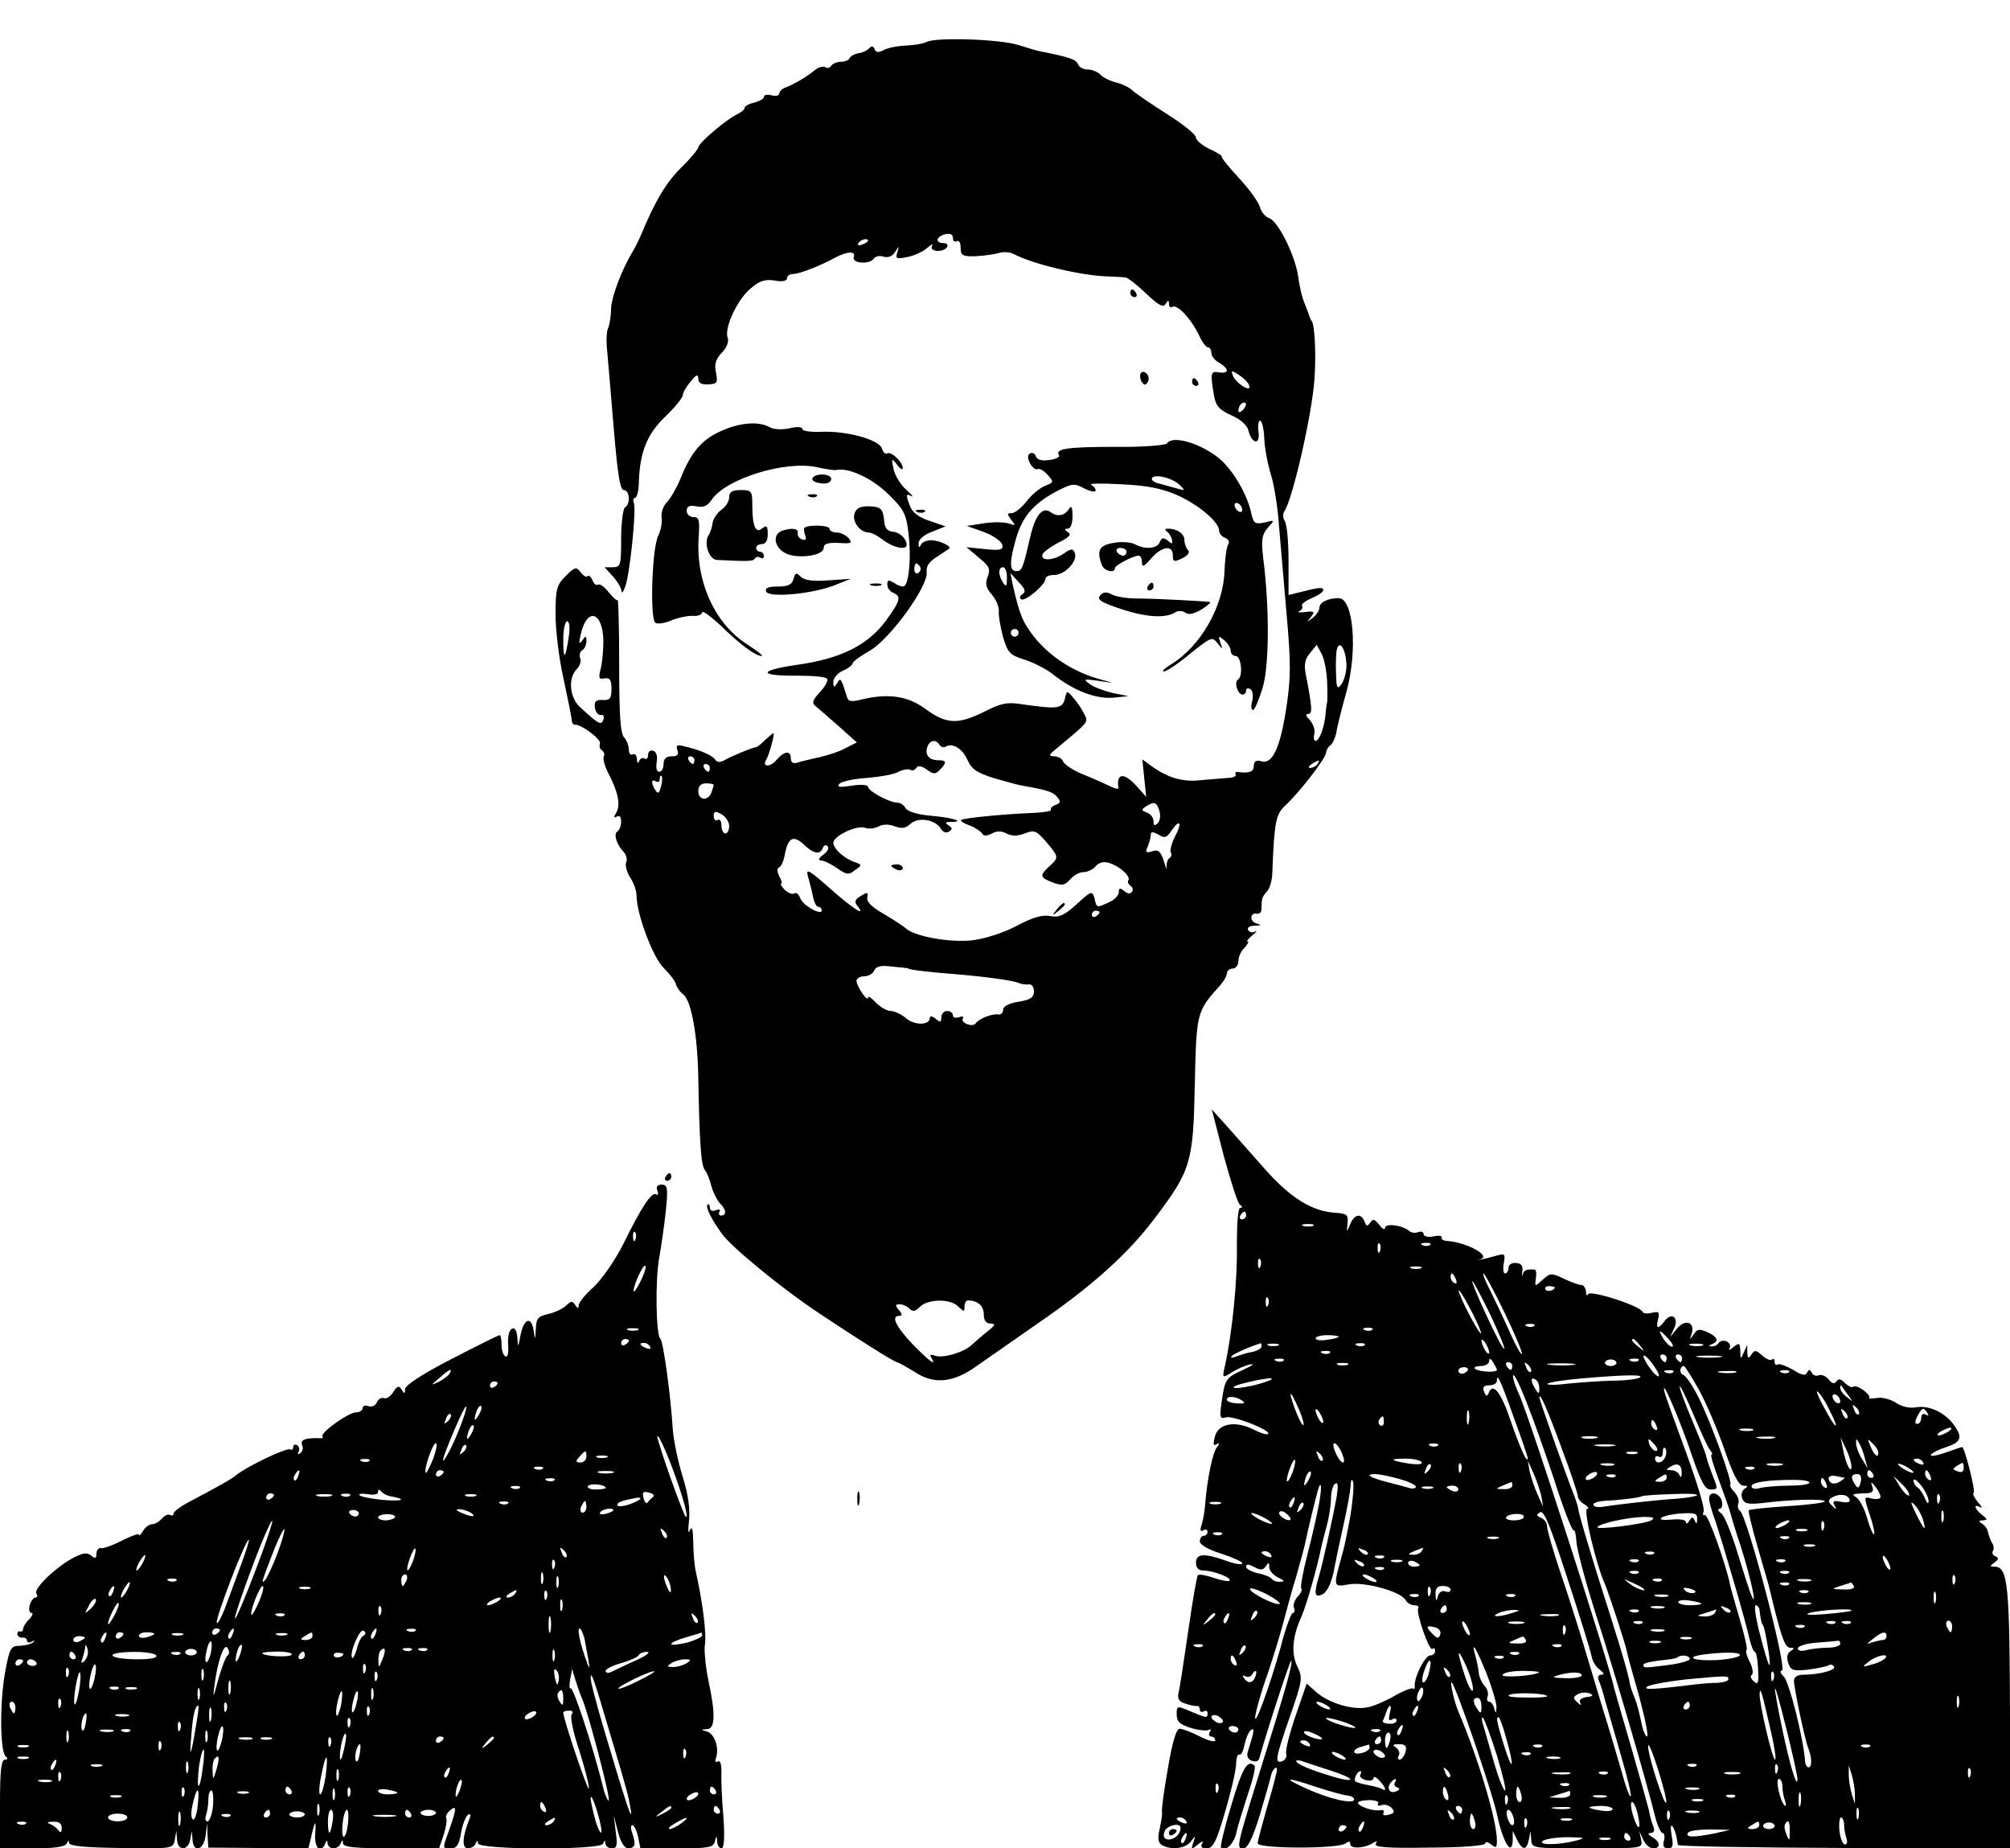 <?xml version="1.0" standalone="no"?>
<!DOCTYPE svg PUBLIC "-//W3C//DTD SVG 20010904//EN"
 "http://www.w3.org/TR/2001/REC-SVG-20010904/DTD/svg10.dtd">
<svg version="1.0" xmlns="http://www.w3.org/2000/svg"
 width="521pt" height="479pt" viewBox="0 0 521 479"
 preserveAspectRatio="xMidYMid meet">

<g transform="translate(0,479) scale(0.1,-0.1)"
fill="#000000" stroke="none">
<path d="M2401 4681 c-7 -4 -30 -8 -52 -9 -22 -1 -49 -6 -59 -12 -13 -7 -20
-6 -23 3 -4 8 -8 8 -14 2 -4 -5 -17 -12 -28 -13 -11 -2 -21 -8 -23 -13 -2 -5
-12 -9 -22 -9 -10 0 -22 -5 -25 -10 -4 -6 -11 -8 -16 -4 -5 3 -17 0 -26 -7
-20 -17 -54 -37 -75 -45 -10 -3 -18 -11 -18 -16 0 -6 -9 -8 -20 -5 -11 3 -20
1 -20 -4 0 -5 -11 -11 -25 -15 -14 -3 -25 -9 -25 -14 0 -4 -9 -11 -19 -16 -28
-13 -101 -75 -101 -86 0 -4 -20 -29 -45 -53 -39 -39 -67 -86 -104 -175 -6 -14
-15 -32 -20 -40 -30 -50 -55 -117 -57 -148 0 -20 -4 -44 -8 -53 -4 -8 -5 -35
-2 -60 2 -24 10 -115 17 -201 10 -116 16 -158 26 -158 15 0 18 -36 3 -45 -5
-3 -10 -40 -10 -81 0 -69 -1 -74 -22 -74 l-21 0 21 -23 c12 -13 22 -30 23 -38
0 -8 4 -4 9 9 12 28 30 201 23 219 -3 7 -1 13 3 13 5 0 10 19 10 43 3 76 21
122 69 168 25 24 45 49 45 55 0 7 9 22 20 35 15 19 19 20 20 8 0 -12 8 -16 26
-15 23 1 25 4 20 30 -5 22 -1 35 15 52 13 13 19 30 15 39 -9 24 24 97 58 126
24 21 38 26 64 22 20 -4 32 -1 32 6 0 6 7 11 16 11 15 0 68 20 108 42 32 17
55 18 49 2 -6 -17 42 -20 52 -4 4 6 15 8 25 5 12 -4 23 1 30 12 11 17 11 17 6
-1 -6 -16 -2 -18 26 -12 17 3 41 14 52 24 10 9 16 11 12 5 -9 -16 30 -18 39
-3 3 6 -1 10 -9 10 -23 0 -20 17 4 23 13 3 20 0 20 -10 0 -8 5 -11 10 -8 6 3
10 -4 10 -17 0 -20 5 -23 39 -22 21 1 48 5 59 8 11 4 29 3 39 -2 49 -26 170
-55 238 -58 22 -1 45 -2 52 -3 6 0 30 -19 54 -42 32 -30 44 -37 50 -27 7 11 9
11 9 0 0 -7 4 -11 9 -7 13 7 48 -31 68 -72 8 -18 19 -33 24 -33 5 0 9 -7 9
-15 0 -8 9 -19 20 -25 11 -6 20 -15 20 -20 0 -5 -9 -7 -20 -5 -22 4 -23 -1
-14 -56 5 -31 13 -40 45 -55 24 -10 42 -26 45 -40 9 -35 31 -38 26 -3 -2 16 0
29 4 29 5 0 10 -21 11 -46 1 -26 9 -67 17 -93 8 -25 18 -84 21 -131 4 -47 13
-152 20 -233 11 -123 11 -162 0 -236 -16 -107 -36 -152 -65 -144 -14 4 -20 0
-20 -11 0 -16 -11 -20 -39 -17 -7 2 -11 -1 -8 -6 3 -4 -7 -9 -21 -9 -15 -1
-47 -4 -72 -6 -45 -5 -85 7 -127 38 l-22 16 5 -49 5 -48 -25 28 c-33 36 -53
34 -47 -5 0 -4 -12 -1 -27 7 -15 7 -46 21 -69 30 -23 10 -44 24 -47 31 -3 8
-13 14 -23 14 -16 1 -15 3 4 19 88 73 85 69 72 93 -6 13 -19 31 -28 41 -15 18
-16 18 -21 -5 -7 -25 -20 -26 -111 -13 -38 6 -54 3 -97 -19 -68 -34 -99 -33
-152 6 -47 35 -98 42 -168 25 -24 -6 -33 -5 -36 5 -16 51 -17 53 -26 38 -8
-13 -10 -12 -10 3 0 9 11 23 25 29 14 6 25 15 25 19 0 4 20 19 45 33 53 31
151 167 147 203 -2 15 6 27 25 39 15 10 30 20 33 22 8 6 -25 22 -47 22 -12 0
-24 -6 -26 -12 -4 -8 -6 -7 -6 3 -1 10 13 23 35 31 l35 14 -41 14 c-28 9 -45
22 -51 38 -12 31 -11 34 4 26 6 -3 0 4 -14 17 -15 13 -30 38 -33 54 -6 28 -5
29 9 11 8 -11 15 -15 15 -9 0 16 -30 44 -40 38 -5 -3 -11 3 -14 13 -8 23 -92
46 -158 43 -27 -1 -48 2 -48 7 0 6 -14 7 -34 2 -19 -4 -41 -3 -51 3 -29 16
-77 12 -126 -10 -50 -22 -78 -55 -105 -123 -10 -24 -26 -52 -35 -61 -10 -10
-16 -28 -14 -40 2 -12 -2 -33 -9 -48 -16 -31 -22 -216 -7 -225 6 -4 25 -1 43
7 18 7 43 12 56 11 12 -1 22 4 22 9 0 6 21 -9 48 -34 51 -50 91 -79 106 -79 6
0 -11 13 -37 30 -84 53 -134 163 -126 278 3 44 1 52 -13 52 -10 0 -18 7 -18
16 0 12 7 15 25 12 18 -4 29 1 39 16 36 55 192 104 275 85 22 -5 44 -8 48 -7
32 7 91 -20 134 -61 42 -41 48 -52 54 -104 7 -56 2 -123 -10 -135 -3 -4 -15
-1 -25 6 -17 10 -20 10 -20 -3 0 -9 7 -18 15 -21 22 -9 19 -21 -19 -73 -47
-63 -116 -98 -231 -114 -102 -15 -100 -29 5 -28 38 0 71 -3 74 -8 3 -5 -5 -20
-19 -35 -18 -19 -21 -28 -12 -35 7 -6 34 -29 60 -52 l48 -43 -28 -14 c-15 -9
-46 -19 -68 -24 -22 -5 -48 -11 -57 -14 -12 -4 -18 0 -18 10 0 22 -17 20 -37
-3 -16 -20 -39 -19 -27 0 8 13 23 69 19 69 -2 0 -11 -8 -21 -17 -10 -10 -20
-18 -23 -19 -11 -1 -66 -24 -83 -34 -11 -6 -19 -6 -24 1 -6 11 -38 25 -80 35
-19 5 -23 3 -18 -10 4 -12 0 -16 -15 -16 -14 0 -21 -6 -21 -20 0 -11 -5 -20
-11 -20 -7 0 -9 10 -7 24 3 15 0 27 -8 30 -8 3 -14 -1 -14 -10 0 -8 -4 -13 -9
-10 -5 4 -12 0 -14 -6 -3 -8 -6 -6 -6 5 -1 10 -5 15 -11 12 -5 -3 -10 2 -10
12 0 11 -6 25 -12 32 -10 9 -13 60 -13 186 0 95 -2 172 -4 170 -2 -3 -12 7
-23 20 -11 14 -23 23 -28 20 -4 -3 -11 2 -14 11 -4 9 -9 14 -13 11 -3 -4 -11
1 -18 10 -11 15 -15 14 -39 -10 -23 -23 -26 -34 -26 -99 0 -40 9 -116 21 -168
11 -52 21 -100 21 -107 1 -7 4 -11 7 -11 15 3 71 -38 66 -49 -2 -7 0 -15 6
-18 5 -4 7 -10 4 -15 -3 -5 2 -24 11 -42 26 -49 33 -83 22 -103 -8 -13 -7 -16
1 -11 7 4 11 -1 11 -13 0 -11 -4 -22 -10 -26 -10 -6 -2 -34 17 -53 6 -7 10
-19 6 -27 -3 -8 2 -26 11 -40 9 -13 16 -34 16 -46 0 -47 43 -162 71 -188 15
-15 29 -33 31 -41 2 -8 10 -20 19 -27 21 -16 37 -105 39 -213 3 -168 7 -230
17 -242 6 -7 13 -26 17 -42 4 -15 14 -35 21 -43 18 -17 19 -33 4 -33 -5 0 -7
4 -4 10 3 6 -1 7 -9 4 -10 -4 -16 -1 -16 7 0 7 -3 10 -6 7 -6 -6 10 -37 37
-75 26 -36 157 -143 249 -204 109 -73 199 -129 205 -129 3 0 24 -12 47 -26 51
-33 100 -27 161 17 23 16 93 65 155 108 143 98 237 183 306 275 93 123 99 144
103 344 4 184 5 191 60 252 13 14 23 30 23 37 0 7 7 13 15 13 8 0 15 9 15 19
0 11 7 27 16 35 8 9 12 16 8 16 -4 0 1 7 12 16 10 8 14 13 7 10 -6 -4 -14 -2
-18 4 -3 6 4 11 17 11 18 1 19 2 5 6 -19 5 -17 30 2 25 6 -1 11 5 11 13 0 26
1 30 14 45 8 8 14 31 14 50 5 129 9 150 33 172 37 34 103 120 106 136 1 8 6
18 12 21 5 4 12 18 15 33 2 15 14 62 26 105 30 108 18 243 -20 243 -28 0 -50
-11 -50 -25 0 -7 -8 -19 -17 -26 -16 -12 -17 -12 -5 2 11 14 9 16 -15 13 -16
-2 -22 -1 -15 2 6 3 10 9 7 14 -3 4 9 13 25 20 17 7 30 16 30 21 0 8 -12 7
-62 -6 l-28 -7 0 88 c0 49 -4 96 -10 104 -5 8 -5 19 -1 25 21 29 71 247 78
340 5 64 1 144 -7 153 -1 1 -3 5 -5 10 -1 4 -7 20 -13 35 -7 15 -14 47 -17 70
-7 53 -52 145 -76 152 -9 3 -20 16 -23 28 -3 12 -27 46 -54 75 -27 29 -47 54
-45 56 2 2 -12 11 -32 20 -19 9 -35 23 -35 30 0 7 -34 35 -76 61 -42 27 -82
54 -89 61 -7 7 -25 16 -41 20 -16 4 -35 13 -42 21 -7 7 -22 13 -33 13 -11 0
-22 6 -25 14 -5 12 -22 18 -93 32 -8 1 -35 9 -60 17 -48 16 -219 21 -240 8z
m-151 -515 c0 -2 -7 -7 -16 -10 -8 -3 -12 -2 -9 4 6 10 25 14 25 6z m988 -375
c7 -20 -34 5 -42 25 -6 15 -4 15 16 2 12 -8 24 -20 26 -27z m-16 -63 c-7 -7
-12 -8 -12 -2 0 6 3 14 7 17 3 4 9 5 12 2 2 -3 -1 -11 -7 -17z m-837 -407 c3
-5 1 -12 -5 -16 -5 -3 -10 1 -10 9 0 18 6 21 15 7z m-821 -193 c0 -24 -3 -56
-7 -71 -6 -24 -5 -28 10 -25 14 2 18 -4 18 -27 0 -25 -4 -30 -23 -29 -18 1
-22 -4 -20 -20 2 -12 9 -20 15 -19 7 2 10 -4 7 -12 -6 -15 -11 -13 -60 32 -28
25 -32 76 -9 99 8 8 12 21 9 28 -3 8 -1 17 5 21 6 3 11 14 11 23 0 15 -2 15
-11 2 -8 -11 -9 -8 -4 15 16 73 58 61 59 -17z m-90 10 c-9 -59 -14 -60 -14 -5
0 26 5 47 10 47 6 0 8 -16 4 -42z m1966 -115 c1 -26 1 -50 0 -53 -1 -3 -3 -16
-4 -30 -3 -34 -16 -70 -26 -70 -4 0 -6 8 -3 19 2 10 -3 25 -12 35 -10 10 -12
16 -4 16 11 0 11 14 -7 106 -4 22 -1 38 12 52 l17 21 13 -24 c7 -14 13 -46 14
-72z m50 41 c0 -16 -6 -38 -13 -47 -11 -15 -13 -11 -14 30 -1 26 0 55 3 63 8
23 24 -8 24 -46z m-1055 -204 c4 -6 11 -8 16 -5 18 11 44 -5 57 -35 11 -24 25
-33 70 -47 31 -9 64 -18 72 -19 63 -11 79 -16 90 -29 10 -12 9 -16 -4 -21 -9
-3 -14 -9 -12 -13 2 -3 -22 -7 -53 -8 -73 -3 -174 -13 -180 -18 -2 -3 8 -9 22
-14 14 -5 28 -15 32 -20 4 -8 12 -8 26 -1 13 7 25 7 38 0 14 -7 28 -7 47 0 25
10 30 8 56 -22 33 -39 33 -40 8 -63 -26 -24 -25 -29 9 -42 24 -9 31 -7 45 8 9
11 24 19 35 19 10 0 24 7 31 15 8 10 21 13 34 9 27 -8 57 -34 51 -45 -3 -4 -1
-10 5 -14 6 -4 8 -11 4 -16 -4 -6 -11 -6 -20 2 -11 9 -14 8 -14 -3 0 -8 -11
-20 -25 -26 -33 -15 -32 -16 -38 10 -6 20 -8 20 -46 -15 -33 -30 -46 -35 -69
-31 -20 4 -45 -3 -88 -26 -37 -19 -82 -33 -116 -37 -59 -6 -150 11 -171 32 -7
6 -33 23 -57 37 -30 17 -44 31 -42 42 3 14 0 15 -17 4 -15 -9 -17 -15 -9 -25
25 -31 -10 -9 -70 44 -54 48 -64 54 -58 33 4 -14 10 -37 13 -52 3 -16 9 -28
14 -28 5 0 9 -4 9 -9 0 -15 -50 13 -56 32 -3 9 -10 15 -15 12 -5 -4 -16 1 -25
9 -8 9 -13 16 -9 16 3 0 1 9 -5 19 -6 12 -6 21 -1 23 6 2 12 16 15 32 8 45 22
53 49 28 26 -25 43 -28 50 -9 2 6 8 9 12 4 5 -4 0 -14 -11 -22 -12 -9 -14 -14
-6 -15 8 0 26 -9 42 -20 24 -17 30 -18 46 -5 19 13 19 14 -1 21 -28 10 -55 35
-55 50 0 17 59 46 82 39 9 -4 25 -2 35 3 10 6 26 7 41 1 19 -7 29 -6 42 6 21
19 65 11 79 -13 5 -8 13 -12 21 -7 9 6 9 9 -1 16 -11 7 -9 9 5 9 40 0 6 11
-50 16 -36 3 -62 11 -67 20 -4 8 -14 14 -21 14 -20 0 -76 30 -76 41 0 5 -18 7
-42 3 -32 -5 -40 -4 -32 5 6 6 38 13 71 15 34 3 71 9 82 16 12 6 26 8 31 5 5
-3 11 -1 15 5 4 7 14 5 27 -4 17 -13 23 -13 34 -1 19 19 18 25 -5 25 -23 0
-35 15 -27 35 6 17 22 20 31 5z m-635 -40 c0 -5 -2 -10 -4 -10 -3 0 -8 5 -11
10 -3 6 -1 10 4 10 6 0 11 -4 11 -10z m1615 -10 c-3 -5 -12 -10 -18 -10 -7 0
-6 4 3 10 19 12 23 12 15 0z m-1575 -10 c0 -5 -2 -10 -4 -10 -3 0 -8 5 -11 10
-3 6 -1 10 4 10 6 0 11 -4 11 -10z m-127 -49 c-4 -17 -8 -19 -14 -9 -12 18
-11 31 1 23 6 -3 10 -1 10 6 0 7 2 10 5 8 2 -3 2 -15 -2 -28z m137 5 c0 -2 -3
-11 -6 -20 -9 -23 -34 -20 -34 4 0 13 7 20 20 20 11 0 20 -2 20 -4z m1155 -67
c4 -12 2 -26 -4 -32 -8 -8 -11 -7 -11 5 0 9 -8 19 -17 22 -15 6 -15 8 -3 16
22 14 28 12 35 -11z m-1115 -39 c0 -11 -4 -20 -10 -20 -5 0 -10 9 -10 21 0 11
-4 17 -10 14 -5 -3 -10 1 -10 10 0 13 4 14 20 5 11 -6 20 -20 20 -30z m1155
-29 c-9 -18 -13 -36 -10 -41 3 -5 1 -11 -4 -14 -5 -3 -8 -14 -7 -24 2 -9 -2
-2 -7 16 -9 26 -14 31 -30 26 -17 -5 -19 -3 -12 12 4 11 8 24 8 31 0 8 5 8 20
0 16 -10 21 -8 34 11 22 32 28 20 8 -17z m-195 -195 c0 -3 -4 -8 -10 -11 -5
-3 -10 -1 -10 4 0 6 5 11 10 11 6 0 10 -2 10 -4z m-495 -146 c0 -3 62 -10 115
-14 75 -6 152 -16 170 -23 8 -4 21 -5 28 -4 6 1 12 -7 12 -18 0 -16 -9 -22
-40 -27 -25 -4 -40 -12 -40 -21 0 -8 -6 -13 -12 -12 -16 3 -51 -11 -59 -23 -7
-11 -41 1 -33 13 3 5 -2 6 -10 3 -9 -3 -16 -1 -16 5 0 6 -7 11 -15 11 -8 0
-15 -7 -15 -16 0 -14 -3 -14 -15 -4 -8 7 -15 8 -15 2 0 -19 -39 -20 -61 -1
-12 10 -30 19 -40 19 -10 0 -27 10 -39 22 -11 12 -20 18 -20 13 0 -14 -29 28
-30 43 0 6 9 12 20 12 11 0 23 7 26 15 5 11 17 14 48 10 22 -2 41 -4 41 -5z
m129 -876 c15 -14 16 -14 16 0 0 9 4 16 9 16 25 0 41 -14 41 -36 0 -16 6 -24
18 -24 14 -1 12 -4 -8 -20 -14 -11 -32 -27 -41 -35 -21 -20 -76 -36 -96 -28
-11 4 -14 2 -9 -5 15 -25 -5 -10 -49 35 -44 47 -56 73 -34 73 8 0 8 5 -1 15
-10 12 -10 15 2 15 8 0 19 -5 25 -11 9 -9 16 -8 28 5 21 20 79 21 99 0z"/>
<path d="M2310 2546 c0 -2 7 -6 15 -10 8 -3 15 -1 15 4 0 6 -7 10 -15 10 -8 0
-15 -2 -15 -4z"/>
<path d="M2739 2433 c-13 -16 -12 -17 4 -4 9 7 17 15 17 17 0 8 -8 3 -21 -13z"/>
<path d="M2930 4030 c0 -5 5 -10 11 -10 5 0 7 5 4 10 -3 6 -8 10 -11 10 -2 0
-4 -4 -4 -10z"/>
<path d="M2957 3823 c-3 -5 -2 -15 2 -22 7 -10 10 -10 16 -1 4 6 3 16 -3 22
-5 5 -12 6 -15 1z"/>
<path d="M3090 3800 c0 -5 5 -10 11 -10 5 0 7 5 4 10 -3 6 -8 10 -11 10 -2 0
-4 -4 -4 -10z"/>
<path d="M3025 3641 c-3 -5 -64 -10 -135 -9 -125 0 -156 -5 -145 -22 3 -4 -8
-10 -25 -12 -19 -3 -31 0 -35 9 -2 8 -9 11 -15 8 -7 -4 -7 -13 0 -26 6 -11 15
-17 19 -15 5 3 16 -3 26 -14 17 -19 17 -20 -6 -29 -13 -5 -35 -23 -48 -40 -13
-17 -31 -31 -39 -31 -12 0 -12 -2 -1 -17 12 -15 12 -16 -5 -10 -11 4 -40 5
-65 1 l-45 -7 45 -16 c24 -9 45 -24 47 -33 3 -13 -5 -15 -45 -11 l-48 5 32
-27 c27 -22 31 -29 23 -50 -7 -18 -4 -29 11 -46 11 -13 19 -32 18 -44 -1 -11
4 -40 11 -66 12 -40 17 -46 54 -58 23 -7 57 -24 76 -39 53 -42 111 -64 156
-60 l39 4 -40 8 c-22 5 -49 15 -60 23 -18 13 -17 14 20 9 l40 -6 -45 13 c-62
19 -121 58 -159 106 -30 38 -38 57 -56 136 l-6 30 22 -24 c16 -17 19 -25 9
-31 -7 -4 -8 -10 -3 -13 10 -7 63 38 63 53 0 6 10 10 23 10 27 0 61 36 53 57
-5 12 -9 12 -28 -1 -27 -19 -61 -21 -56 -3 2 6 21 20 42 31 28 14 34 21 24 27
-9 6 -10 9 0 9 7 0 12 13 12 33 0 24 -3 28 -10 17 -11 -17 -30 -20 -47 -7 -21
15 -40 -9 -53 -66 -19 -82 -21 -87 -36 -87 -18 0 -18 24 1 89 17 55 47 89 110
121 34 17 40 18 66 4 16 -8 29 -10 29 -5 0 5 -6 12 -12 15 -7 3 28 4 78 1 68
-3 106 -11 145 -28 56 -25 109 -70 109 -92 0 -7 7 -16 16 -19 9 -4 12 -11 7
-18 -4 -7 -8 -38 -9 -68 -3 -92 -62 -195 -139 -242 -16 -10 -25 -18 -18 -18 7
0 38 21 68 46 54 43 57 45 71 27 13 -17 14 -17 7 2 -6 18 -5 18 10 6 9 -7 17
-20 17 -27 0 -8 6 -14 13 -14 14 0 20 -52 6 -61 -11 -7 -1 -39 12 -39 5 0 9 5
9 11 0 5 5 7 11 3 6 -3 8 -17 5 -30 -4 -13 -3 -24 2 -24 4 0 15 26 25 58 17
58 18 208 1 338 -5 46 -3 58 12 76 19 21 19 21 -8 14 -24 -5 -28 -3 -34 21 -9
44 -36 95 -70 132 -42 45 -133 77 -149 52z m34 -109 c13 -13 13 -14 -4 -9 -11
3 -32 9 -47 13 -16 3 -25 10 -22 15 7 12 55 0 73 -19z m161 -63 c0 -6 -4 -7
-10 -4 -5 3 -10 11 -10 16 0 6 5 7 10 4 6 -3 10 -11 10 -16z m-610 -176 c0
-22 -2 -25 -10 -13 -13 20 -13 40 0 40 6 0 10 -12 10 -27z m30 -143 c0 -5 -4
-10 -10 -10 -5 0 -10 5 -10 10 0 6 5 10 10 10 6 0 10 -4 10 -10z"/>
<path d="M2106 3551 c-3 -5 5 -11 19 -13 14 -3 26 0 29 8 6 16 -39 20 -48 5z"/>
<path d="M1890 3501 c0 -10 -9 -25 -20 -32 -11 -8 -21 -23 -23 -34 -1 -11 -6
-26 -11 -33 -12 -20 2 -62 22 -63 79 -4 94 -4 98 3 3 5 10 6 15 3 5 -4 9 -1 9
4 0 6 -4 11 -10 11 -5 0 -10 5 -10 10 0 6 7 10 15 10 10 0 15 10 15 26 0 21
-3 24 -14 15 -17 -15 -26 5 -26 60 0 37 -2 39 -30 39 -23 0 -30 -5 -30 -19z"/>
<path d="M2098 3503 c7 -3 16 -2 19 1 4 3 -2 6 -13 5 -11 0 -14 -3 -6 -6z"/>
<path d="M2215 3459 c-7 -20 14 -49 37 -49 7 0 24 -9 38 -20 25 -19 60 -27 60
-12 0 16 -18 33 -36 34 -13 1 -21 10 -22 26 -3 34 -8 39 -41 40 -21 0 -32 -5
-36 -19z"/>
<path d="M2378 3463 c7 -3 16 -2 19 1 4 3 -2 6 -13 5 -11 0 -14 -3 -6 -6z"/>
<path d="M2085 3422 c-2 -2 -1 -11 2 -19 4 -11 2 -14 -8 -11 -8 3 -13 11 -11
17 2 12 -17 14 -42 5 -23 -9 -20 -40 7 -56 29 -18 102 -9 102 12 0 11 10 14
39 13 33 -2 36 -1 26 12 -7 8 -21 15 -31 15 -11 0 -19 5 -19 10 0 9 -56 11
-65 2z"/>
<path d="M3025 3412 c6 -4 11 -13 13 -21 2 -11 0 -12 -11 -2 -12 9 -16 8 -21
-4 -6 -17 -38 -20 -65 -5 -10 5 -35 7 -55 3 -37 -6 -44 -20 -30 -57 6 -16 34
-23 34 -8 0 7 47 32 62 32 4 0 8 -8 8 -17 0 -14 5 -12 24 10 27 31 56 36 56 8
0 -17 3 -18 24 -8 16 8 21 16 15 22 -5 5 -9 17 -9 26 0 16 -19 29 -43 29 -8 0
-8 -3 -2 -8z m-105 -52 c0 -5 -4 -10 -9 -10 -6 0 -13 5 -16 10 -3 6 1 10 9 10
9 0 16 -4 16 -10z"/>
<path d="M2057 3290 c-4 -15 -14 -20 -41 -20 -25 0 -34 -4 -30 -13 6 -17 123
-6 179 17 l40 16 -58 -4 c-40 -3 -61 0 -71 9 -12 12 -15 11 -19 -5z"/>
<path d="M2258 3273 c6 -2 18 -2 25 0 6 3 1 5 -13 5 -14 0 -19 -2 -12 -5z"/>
<path d="M2975 3270 c-3 -5 -1 -10 4 -10 6 0 11 5 11 10 0 6 -2 10 -4 10 -3 0
-8 -4 -11 -10z"/>
<path d="M2851 3246 c-8 -10 3 -17 57 -35 64 -21 114 -24 140 -7 7 4 18 3 25
-2 8 -6 22 -3 42 9 17 11 26 19 20 19 -5 1 -39 3 -75 5 -36 2 -86 4 -113 4
-26 0 -56 5 -66 11 -14 7 -22 6 -30 -4z"/>
<path d="M3172 1795 c18 -66 36 -123 42 -127 7 -5 7 -8 1 -8 -6 0 -9 -38 -9
-97 2 -88 -12 -228 -31 -313 -7 -31 -7 -32 17 -17 12 8 34 18 48 21 14 3 6 -3
-18 -14 -46 -21 -47 -24 -56 -87 -5 -36 -4 -41 12 -36 19 5 118 -34 109 -43
-3 -3 -19 2 -37 11 -47 24 -92 17 -101 -18 -5 -19 -4 -25 4 -20 9 5 9 3 1 -8
-11 -14 -25 -83 -30 -145 -1 -17 -5 -42 -9 -54 -5 -15 -4 -20 4 -16 6 4 11 2
11 -3 0 -6 -4 -11 -10 -11 -5 0 -10 -7 -10 -14 0 -9 22 -22 55 -32 30 -10 55
-21 55 -25 0 -5 -19 -2 -41 6 -58 21 -79 19 -79 -5 0 -13 7 -20 19 -20 26 0
75 -19 68 -26 -3 -3 -21 0 -41 7 -20 7 -38 10 -41 7 -3 -3 -14 -68 -25 -144
-11 -76 -22 -149 -25 -160 -4 -16 1 -24 18 -29 12 -4 25 -7 30 -6 4 1 7 -4 7
-10 0 -5 5 -7 10 -4 6 3 10 1 10 -4 0 -14 -1 -14 -44 4 -35 15 -36 15 -36 -8
0 -18 8 -26 37 -35 20 -6 41 -8 46 -5 6 3 7 1 3 -5 -4 -7 -2 -12 3 -12 6 0 11
-5 11 -10 0 -6 -18 -1 -40 10 -21 11 -45 20 -52 20 -9 0 -19 -33 -31 -104 -10
-57 -17 -108 -15 -112 1 -5 -2 -24 -6 -43 -6 -24 -4 -36 5 -42 23 -14 61 -10
75 8 13 17 14 17 7 -2 -6 -18 -5 -19 12 -5 11 9 16 10 11 3 -5 -9 -1 -13 12
-13 16 0 25 17 47 93 15 50 28 106 29 124 0 17 4 29 9 26 4 -2 10 10 13 27 4
17 11 33 17 37 10 6 8 -3 -9 -58 -3 -9 1 -19 11 -22 9 -4 17 -1 19 6 23 81 80
256 83 253 5 -4 -16 -79 -78 -276 -65 -209 -65 -210 -46 -210 11 0 24 26 43
88 14 48 27 92 28 99 3 16 16 30 16 17 0 -6 -11 -48 -25 -95 -13 -46 -25 -89
-25 -96 0 -14 209 -15 228 0 8 6 12 6 12 -2 0 -13 37 -11 59 3 10 6 12 5 7 -2
-5 -9 30 -12 138 -10 86 0 146 5 146 11 0 5 7 4 15 -3 13 -10 15 -9 15 11 0
51 -48 212 -100 334 -11 25 -23 82 -17 75 12 -12 107 -290 118 -345 14 -67 38
-108 40 -65 l0 25 11 -22 c14 -29 25 -29 31 0 l4 22 2 -22 c1 -23 3 -23 145
-23 144 0 144 0 140 22 l-5 23 10 -22 c6 -13 17 -23 26 -23 20 0 19 17 -2 29
-12 7 -13 10 -4 11 8 0 11 6 6 18 -4 9 -9 28 -11 41 -3 12 -23 84 -45 160 -22
75 -42 145 -45 156 -13 63 -223 713 -247 763 -11 23 -17 45 -15 48 7 7 51
-105 104 -263 25 -79 49 -141 53 -139 3 2 6 -10 7 -27 0 -18 23 -104 51 -192
49 -151 130 -429 153 -522 6 -24 15 -43 19 -43 5 0 7 -9 4 -20 -4 -14 0 -20
11 -20 12 0 14 7 9 33 -3 17 -3 29 1 25 6 -5 12 -25 15 -49 1 -4 194 -7 431
-8 l430 -1 0 338 c-1 345 -5 392 -40 392 -13 0 -13 1 0 11 11 8 12 12 2 16 -6
2 -10 9 -6 14 3 5 2 15 -3 21 -4 7 -8 19 -10 27 -1 8 -8 18 -15 22 -10 7 -10
9 2 9 12 1 12 3 -2 14 -20 15 -24 31 -5 20 6 -4 4 2 -6 13 -9 11 -15 22 -11
25 5 5 -24 118 -30 118 -2 0 -22 -7 -45 -15 -23 -8 -39 -10 -36 -5 3 5 21 14
40 20 39 13 43 25 19 58 -22 31 -64 51 -97 45 -16 -3 -37 1 -53 12 -14 9 -37
15 -50 12 -14 -2 -22 -2 -19 1 2 3 -4 12 -16 20 -11 8 -23 12 -26 8 -3 -3 -12
2 -21 10 -10 11 -17 12 -22 4 -5 -7 -11 -6 -20 5 -7 9 -19 14 -26 11 -7 -3
-15 0 -18 7 -5 9 -7 9 -12 0 -4 -9 -14 -7 -36 7 -18 10 -35 17 -40 14 -4 -3
-8 0 -8 7 0 7 -3 9 -7 6 -3 -4 -15 1 -25 10 -17 15 -20 15 -28 3 -8 -12 -10
-11 -11 5 l0 20 -9 -20 c-8 -19 -9 -18 -9 4 -1 21 -3 22 -18 10 -9 -8 -14 -9
-10 -3 4 7 0 14 -8 18 -8 3 -17 1 -20 -4 -4 -6 -12 -10 -18 -9 -9 0 -9 2 1 6
19 7 14 19 -13 31 -20 9 -26 8 -35 -6 -10 -15 -11 -15 -5 2 9 30 -17 39 -38
13 l-18 -22 10 22 c14 28 -6 44 -24 20 -17 -23 -24 -21 -17 5 4 18 2 20 -16
16 -12 -3 -22 -2 -24 2 -6 16 -137 58 -142 46 -2 -6 -5 -3 -5 7 -1 9 -6 17
-12 17 -6 0 -26 7 -45 16 -33 16 -36 15 -55 -2 -21 -19 -21 -19 -18 3 2 12 1
22 -3 23 -22 1 -27 -1 -31 -12 -2 -7 -3 -4 -1 7 2 15 -3 21 -16 22 -11 1 -20
-4 -20 -13 0 -8 -4 -14 -9 -14 -4 0 -6 12 -3 27 4 24 3 25 -19 19 -28 -8 -61
-15 -41 -9 27 9 -36 43 -85 47 -11 0 -19 5 -16 9 2 4 -7 6 -21 3 -14 -3 -26 0
-26 6 0 5 -6 8 -14 5 -7 -3 -17 -2 -22 2 -17 16 -64 22 -64 9 0 -6 -7 -3 -15
8 -12 15 -16 16 -23 6 -8 -11 -10 -11 -15 2 -9 23 -26 20 -37 -6 -10 -23 -10
-23 -7 2 2 22 -2 25 -30 27 -60 3 -117 37 -184 113 -35 40 -81 91 -101 114
l-37 41 31 -120z m58 -155 c0 -5 -5 -10 -11 -10 -5 0 -7 5 -4 10 3 6 8 10 11
10 2 0 4 -4 4 -10z m173 -27 c-7 -2 -19 -2 -25 0 -7 3 -2 5 12 5 14 0 19 -2
13 -5z m174 -65 c-3 -8 -6 -5 -6 6 -1 11 2 17 5 13 3 -3 4 -12 1 -19z m130 16
c-3 -3 -12 -4 -19 -1 -8 3 -5 6 6 6 11 1 17 -2 13 -5z m-440 -56 c-3 -8 -6 -5
-6 6 -1 11 2 17 5 13 3 -3 4 -12 1 -19z m416 -5 c-7 -2 -19 -2 -25 0 -7 3 -2
5 12 5 14 0 19 -2 13 -5z m91 -29 c3 -8 2 -12 -4 -9 -6 3 -10 10 -10 16 0 14
7 11 14 -7z m126 -86 c27 -56 47 -104 45 -107 -3 -2 -16 22 -30 53 -14 32 -37
80 -50 107 -14 27 -23 49 -20 49 3 0 28 -46 55 -102z m-38 -3 c22 -47 39 -87
37 -90 -3 -2 -23 36 -46 86 -23 49 -39 89 -37 89 3 0 23 -38 46 -85z m168 69
c0 -8 -19 -13 -24 -6 -3 5 1 9 9 9 8 0 15 -2 15 -3z m-191 -119 c0 -5 -13 15
-29 45 -16 30 -29 60 -29 65 0 6 13 -15 29 -45 16 -30 29 -59 29 -65z m-552
73 c-3 -8 -6 -5 -6 6 -1 11 2 17 5 13 3 -3 4 -12 1 -19z m690 -54 c-3 -3 -12
-4 -19 -1 -8 3 -5 6 6 6 11 1 17 -2 13 -5z m-420 -10 c-3 -3 -12 -4 -19 -1 -8
3 -5 6 6 6 11 1 17 -2 13 -5z m768 -24 c10 -11 14 -20 9 -20 -5 0 -15 9 -22
20 -7 11 -11 20 -9 20 2 0 12 -9 22 -20z m-855 6 c0 -2 -13 -6 -30 -8 -16 -3
-30 -1 -30 4 0 4 14 8 30 8 17 0 30 -2 30 -4z m390 -41 c0 -5 -5 -3 -10 5 -5
8 -10 20 -10 25 0 6 5 3 10 -5 5 -8 10 -19 10 -25z m391 18 c13 -16 12 -17 -3
-4 -17 13 -22 21 -14 21 2 0 10 -8 17 -17z m-981 -2 c0 -5 -10 -11 -22 -14
-13 -2 -32 -8 -43 -12 -12 -5 -17 -4 -12 1 7 7 46 24 75 33 1 1 2 -3 2 -8z
m43 2 c-7 -2 -19 -2 -25 0 -7 3 -2 5 12 5 14 0 19 -2 13 -5z m224 1 c-3 -3
-12 -4 -19 -1 -8 3 -5 6 6 6 11 1 17 -2 13 -5z m876 -1 c-7 -2 -21 -2 -30 0
-10 3 -4 5 12 5 17 0 24 -2 18 -5z m-966 -19 c-3 -3 -12 -4 -19 -1 -8 3 -5 6
6 6 11 1 17 -2 13 -5z m853 -59 c0 -5 -9 1 -20 15 -11 14 -20 30 -20 35 0 6 9
-1 20 -15 11 -14 20 -29 20 -35z m20 45 c0 -5 -2 -10 -4 -10 -3 0 -8 5 -11 10
-3 6 -1 10 4 10 6 0 11 -4 11 -10z m40 0 c0 -5 -2 -10 -4 -10 -3 0 -8 5 -11
10 -3 6 -1 10 4 10 6 0 11 -4 11 -10z m98 3 c-16 -2 -40 -2 -55 0 -16 2 -3 4
27 4 30 0 43 -2 28 -4z m-1131 -9 c-3 -3 -12 -4 -19 -1 -8 3 -5 6 6 6 11 1 17
-2 13 -5z m553 -24 c0 -8 -49 -5 -57 3 -3 4 3 7 15 7 12 0 22 6 22 13 0 8 4 7
10 -3 5 -8 10 -17 10 -20z m310 18 c0 -4 -7 -8 -15 -8 -8 0 -15 4 -15 8 0 5 7
9 15 9 8 0 15 -4 15 -9z m57 6 c-3 -3 -12 -4 -19 -1 -8 3 -5 6 6 6 11 1 17 -2
13 -5z m-754 -11 c-7 -2 -19 -2 -25 0 -7 3 -2 5 12 5 14 0 19 -2 13 -5z m427
-3 c0 -5 -2 -10 -4 -10 -3 0 -8 5 -11 10 -3 6 -1 10 4 10 6 0 11 -4 11 -10z
m48 -15 c-3 -3 -9 2 -12 12 -6 14 -5 15 5 6 7 -7 10 -15 7 -18z m110 18 c-15
-2 -42 -2 -60 0 -18 2 -6 4 27 4 33 0 48 -2 33 -4z m-274 -15 c-3 -4 -9 -8
-15 -8 -5 0 -9 4 -9 8 0 5 7 9 15 9 8 0 12 -4 9 -9z m600 -50 c19 -35 49 -105
66 -155 23 -66 37 -93 49 -93 12 0 13 -2 3 -8 -7 -5 -10 -16 -6 -25 5 -14 15
-16 53 -12 70 9 161 12 161 4 0 -3 -43 -9 -96 -12 -54 -4 -99 -8 -101 -11 -2
-2 8 -44 22 -92 14 -49 28 -96 30 -104 31 -130 41 -160 55 -160 12 0 12 -2 1
-9 -8 -5 -11 -16 -6 -30 6 -19 12 -22 50 -18 24 3 48 8 54 11 5 4 12 2 15 -3
6 -9 -39 -21 -80 -21 -15 0 -24 -6 -24 -16 0 -17 28 -152 37 -174 10 -25 10
-50 1 -50 -4 0 -8 6 -9 13 -3 58 -42 212 -56 223 -8 7 -10 14 -4 15 14 6 -91
403 -109 414 -5 3 -7 12 -4 19 3 7 -2 20 -10 29 -8 8 -13 17 -11 19 7 6 -51
164 -82 226 -15 30 -33 57 -40 59 -11 4 -9 23 2 23 2 0 20 -28 39 -62z m-67
46 c-3 -3 -12 -4 -19 -1 -8 3 -5 6 6 6 11 1 17 -2 13 -5z m161 -1 c-10 -2 -28
-2 -40 0 -13 2 -5 4 17 4 22 1 32 -1 23 -4z m139 1 c-3 -3 -12 -4 -19 -1 -8 3
-5 6 6 6 11 1 17 -2 13 -5z m-387 -14 c-6 -4 -39 -8 -73 -8 -34 -1 -87 -5
-117 -8 -30 -4 -52 -3 -49 0 4 4 44 10 90 14 116 10 162 10 149 2z m-985 -16
c-27 -8 -57 -12 -65 -11 -8 2 5 8 30 14 66 16 93 14 35 -3z m659 -88 c20 -54
36 -101 36 -105 -1 -17 -22 32 -46 102 -24 71 -46 97 -56 65 -3 -7 -7 -6 -11
5 -5 12 -1 17 13 17 11 0 20 5 20 12 0 21 9 3 44 -96z m66 76 c0 -15 -2 -15
-10 -2 -13 20 -13 33 0 25 6 -3 10 -14 10 -23z m396 -175 c22 -64 33 -87 47
-87 20 0 20 1 8 32 -9 23 -17 46 -20 60 -1 4 -17 45 -36 90 -19 45 -33 83 -31
85 2 2 18 -31 36 -74 18 -43 37 -84 42 -90 6 -7 8 -13 4 -13 -3 0 6 -30 20
-67 14 -38 27 -75 29 -83 2 -8 14 -49 28 -90 25 -79 43 -162 27 -125 -5 11
-21 61 -36 110 -15 50 -34 96 -42 103 -9 6 -11 12 -5 12 6 0 9 9 6 20 -6 22
-33 28 -33 6 0 -7 7 -33 16 -57 19 -56 80 -264 89 -307 4 -17 10 -32 13 -32 4
0 8 -20 9 -45 2 -37 0 -43 -11 -32 -8 6 -10 14 -5 17 4 3 2 18 -5 32 -8 15
-12 29 -9 32 3 3 -5 38 -17 78 -12 40 -23 80 -25 88 -10 54 -59 189 -66 184
-5 -3 -6 2 -3 10 3 8 -18 76 -46 153 -28 76 -54 147 -56 158 -9 41 44 -84 72
-168z m404 158 c14 -19 14 -19 -2 -6 -10 7 -18 18 -18 24 0 6 1 8 3 6 1 -2 9
-13 17 -24z m-1411 -75 c0 -17 -23 34 -33 71 -3 13 3 6 13 -16 11 -22 20 -47
20 -55z m1362 38 c30 -58 19 -56 -12 3 -15 27 -23 46 -18 43 5 -3 19 -23 30
-46z m29 21 c0 -6 -4 -7 -10 -4 -5 3 -10 11 -10 16 0 6 5 7 10 4 6 -3 10 -11
10 -16z m-1551 2 c10 -7 7 -9 -12 -8 -15 1 -27 5 -27 10 0 10 22 9 39 -2z
m830 -127 c23 -61 41 -116 41 -122 0 -6 8 -16 18 -21 9 -6 12 -11 6 -11 -11 0
23 -145 46 -195 10 -24 53 -154 57 -175 1 -8 16 -61 32 -117 15 -57 25 -103
20 -103 -4 0 -11 17 -15 38 -4 20 -11 48 -17 62 -6 14 -11 30 -12 35 -3 21
-18 74 -50 175 -49 152 -85 274 -84 280 0 3 -5 19 -11 35 -24 61 -90 248 -90
254 1 14 21 -31 59 -135z m769 91 c-3 -3 -9 2 -12 12 -6 14 -5 15 5 6 7 -7 10
-15 7 -18z m-1388 -20 c0 -5 -5 -3 -10 5 -5 8 -10 20 -10 25 0 6 5 3 10 -5 5
-8 10 -19 10 -25z m377 -2 c-3 -10 -5 -4 -5 12 0 17 2 24 5 18 2 -7 2 -21 0
-30z m981 12 c-3 -3 -9 2 -12 12 -6 14 -5 15 5 6 7 -7 10 -15 7 -18z m208 13
c4 -7 3 -8 -4 -4 -7 4 -12 1 -12 -8 0 -9 -5 -16 -10 -16 -7 0 -7 6 0 20 12 23
16 24 26 8z m-1409 -23 c0 -8 -4 -12 -9 -9 -5 3 -6 10 -3 15 9 13 12 11 12 -6z
m707 -11 c3 -8 2 -12 -4 -9 -6 3 -10 10 -10 16 0 14 7 11 14 -7z m249 -11 c-7
-2 -21 -2 -30 0 -10 3 -4 5 12 5 17 0 24 -2 18 -5z m507 -3 c-8 -5 -19 -10
-25 -10 -5 0 -3 5 5 10 8 5 20 10 25 10 6 0 3 -5 -5 -10z m-912 -17 c-10 -2
-26 -2 -35 0 -10 3 -2 5 17 5 19 0 27 -2 18 -5z m460 0 c-10 -2 -28 -2 -40 0
-13 2 -5 4 17 4 22 1 32 -1 23 -4z m-308 -18 c7 -9 8 -15 2 -15 -5 0 -12 7
-16 15 -3 8 -4 15 -2 15 2 0 9 -7 16 -15z m509 -55 c0 -23 -15 7 -22 45 l-6
30 14 -30 c8 -16 14 -37 14 -45z m35 20 l7 -25 -15 25 c-9 14 -15 32 -15 40 0
13 1 13 8 0 5 -8 12 -26 15 -40z m34 10 c-2 -7 -10 1 -17 16 -12 27 -11 28 4
12 10 -9 16 -21 13 -28z m-1390 5 c6 -14 8 -25 3 -25 -4 0 -13 11 -19 25 -6
14 -8 25 -3 25 4 0 13 -11 19 -25z m249 19 c-3 -3 -12 -4 -19 -1 -8 3 -5 6 6
6 11 1 17 -2 13 -5z m456 -1 c-13 -2 -33 -2 -45 0 -13 2 -3 4 22 4 25 0 35 -2
23 -4z m134 -28 c-7 -17 -27 -21 -27 -4 0 5 5 7 10 4 6 -3 10 2 10 11 0 10 3
15 6 11 4 -3 4 -13 1 -22z m-889 -10 c-3 -3 -9 2 -12 12 -6 14 -5 15 5 6 7 -7
10 -15 7 -18z m815 18 c-7 -2 -19 -2 -25 0 -7 3 -2 5 12 5 14 0 19 -2 13 -5z
m-892 -47 c-14 -36 -22 -33 -9 5 6 16 12 28 14 26 3 -2 0 -16 -5 -31z m334 25
c3 -6 -10 -7 -32 -4 -50 8 -55 13 -10 13 20 0 38 -4 42 -9z m1300 -1 c3 -6 -1
-7 -9 -4 -18 7 -21 14 -7 14 6 0 13 -4 16 -10z m-1284 -23 c-10 -9 -11 -8 -5
6 3 10 9 15 12 12 3 -3 0 -11 -7 -18z m86 1 c-3 -8 -6 -5 -6 6 -1 11 2 17 5
13 3 -3 4 -12 1 -19z m208 -64 l5 -29 -14 31 c-8 17 -17 44 -21 60 l-5 29 14
-31 c8 -17 17 -44 21 -60z m188 79 c-7 -2 -21 -2 -30 0 -10 3 -4 5 12 5 17 0
24 -2 18 -5z m176 -21 c0 -11 -3 -12 -6 -4 -2 6 -12 12 -21 12 -14 0 -15 2 -2
9 18 12 30 5 29 -17z m259 21 c-10 -2 -26 -2 -35 0 -10 3 -2 5 17 5 19 0 27
-2 18 -5z m342 -19 c0 -2 -9 0 -20 6 -11 6 -20 13 -20 16 0 2 9 0 20 -6 11 -6
20 -13 20 -16z m130 11 c0 -9 -6 -12 -16 -8 -13 5 -13 7 -2 14 17 11 18 11 18
-6z m-543 -1 c-3 -3 -12 -4 -19 -1 -8 3 -5 6 6 6 11 1 17 -2 13 -5z m-1156
-31 c-12 -20 -14 -14 -5 12 4 9 9 14 11 11 3 -2 0 -13 -6 -23z m739 7 c-8 -5
-17 -7 -19 -4 -3 3 1 9 9 14 8 5 17 7 19 4 3 -3 -1 -9 -9 -14z m725 10 c3 -5
1 -10 -4 -10 -6 0 -11 5 -11 10 0 6 2 10 4 10 3 0 8 -4 11 -10z m149 -6 c3 -8
2 -12 -4 -9 -6 3 -10 10 -10 16 0 14 7 11 14 -7z m-1379 -6 c25 -7 45 -16 45
-21 0 -4 -8 -6 -17 -3 -10 3 -37 10 -60 16 -43 11 -56 20 -28 20 8 0 35 -5 60
-12z m562 6 c-3 -3 -12 -4 -19 -1 -8 3 -5 6 6 6 11 1 17 -2 13 -5z m133 -4 c0
-5 -8 -10 -17 -10 -15 0 -16 2 -3 10 19 12 20 12 20 0z m460 1 c3 -1 -2 -5
-10 -10 -15 -10 -30 -6 -30 9 0 4 8 7 18 5 9 -2 19 -4 22 -4z m43 -12 c-4 -16
-8 -17 -14 -7 -13 19 -11 28 5 28 9 0 12 -7 9 -21z m-1322 -83 c-7 -39 -16
-84 -21 -101 -25 -89 -25 -88 15 -81 41 8 135 -18 148 -40 4 -8 15 -14 23 -14
8 0 13 -3 10 -8 -6 -11 29 -113 37 -105 4 3 7 1 7 -5 0 -7 -6 -12 -13 -12 -13
0 -41 -55 -40 -78 1 -7 -1 -11 -4 -8 -3 3 -24 -5 -47 -18 -22 -13 -54 -27 -69
-30 -37 -9 -100 9 -134 38 l-26 23 -29 -84 c-16 -47 -27 -91 -24 -98 2 -7 -2
-16 -10 -19 -21 -8 -18 8 20 117 32 92 33 99 19 128 -17 34 -13 79 11 131 12
28 38 117 51 179 2 9 8 34 14 55 6 22 11 53 11 71 0 17 5 35 11 38 7 5 8 -5 4
-32 -10 -56 -36 -173 -46 -207 -14 -47 -12 -58 10 -47 12 7 23 30 30 68 6 32
18 87 26 123 8 36 15 76 16 90 0 14 3 19 6 11 3 -8 0 -46 -6 -85z m1189 82 c0
-5 -24 -8 -52 -8 -29 0 -63 -3 -75 -6 -13 -4 -23 -2 -23 4 0 11 42 17 112 17
21 0 38 -3 38 -7z m44 -4 c3 -8 2 -12 -4 -9 -6 3 -10 10 -10 16 0 14 7 11 14
-7z m214 -29 c-3 -3 -13 7 -23 22 l-17 28 23 -22 c12 -12 20 -25 17 -28z m51
-15 c0 -9 -4 -6 -9 6 -5 12 -13 25 -19 29 -6 3 -11 12 -11 18 0 7 9 1 20 -13
11 -14 19 -32 19 -40z m-1079 40 c0 -5 -10 -10 -22 -9 -22 0 -22 1 -3 9 11 5
21 9 23 9 1 1 2 -3 2 -9z m954 -31 c-2 -4 -13 -5 -24 -2 -19 5 -19 4 -4 -41 9
-26 14 -49 12 -52 -3 -2 -11 16 -18 41 -7 25 -20 50 -29 55 -12 7 -9 9 16 10
26 0 31 3 26 18 -5 14 -3 13 10 -3 8 -11 13 -23 11 -26z m-1455 -16 c-5 -27
-18 -85 -30 -131 -12 -46 -19 -86 -16 -89 3 -3 -1 -12 -9 -20 -8 -9 -13 -22
-10 -29 3 -8 2 -14 -3 -14 -4 0 -19 -39 -31 -87 -28 -101 -72 -222 -66 -178 3
17 16 64 31 105 14 41 32 100 40 130 8 30 23 87 35 125 11 39 22 79 24 90 5
26 27 116 32 133 9 30 11 8 3 -35z m294 40 c-7 -2 -19 -2 -25 0 -7 3 -2 5 12
5 14 0 19 -2 13 -5z m67 -3 c0 -5 -7 -7 -15 -4 -8 4 -15 8 -15 10 0 2 7 4 15
4 8 0 15 -4 15 -10z m619 -15 c-4 -3 -28 -7 -55 -9 -48 -3 -147 -14 -191 -21
-13 -2 -23 1 -23 6 0 5 15 9 33 10 31 1 90 8 94 12 1 1 35 4 75 5 40 2 70 1
67 -3z m395 -10 c3 -8 -4 -10 -21 -7 -20 4 -24 2 -18 -9 7 -12 5 -12 -6 -1
-11 10 -11 14 -1 21 19 11 40 9 46 -4z m233 -7 c-3 -8 -6 -5 -6 6 -1 11 2 17
5 13 3 -3 4 -12 1 -19z m-1674 -3 c-3 -9 -8 -14 -10 -11 -3 3 -2 9 2 15 9 16
15 13 8 -4z m-190 -2 c-7 -2 -19 -2 -25 0 -7 3 -2 5 12 5 14 0 19 -2 13 -5z
m208 -16 c-10 -9 -11 -8 -5 6 3 10 9 15 12 12 3 -3 0 -11 -7 -18z m1614 -27
c9 -32 2 -25 -20 20 -13 27 -14 32 -2 20 8 -8 18 -26 22 -40z m-1640 2 c-6 -7
-34 11 -29 19 3 5 11 3 19 -4 7 -6 12 -13 10 -15z m780 -352 c2 -14 12 -31 22
-37 11 -9 12 -13 4 -13 -9 0 -11 -6 -6 -17 4 -10 11 -31 15 -48 5 -16 22 -77
39 -135 17 -58 30 -109 28 -115 -2 -5 -13 24 -24 65 -12 41 -33 113 -48 160
-14 47 -37 123 -51 170 -14 47 -41 131 -60 187 -19 56 -34 109 -34 118 0 9 -7
18 -16 22 -12 5 -13 7 -2 14 10 6 26 -34 70 -169 32 -97 60 -188 63 -202z
m912 348 c-3 -7 -5 -2 -5 12 0 14 2 19 5 13 2 -7 2 -19 0 -25z m-1757 7 c14
-8 21 -14 15 -14 -5 0 -21 6 -35 14 -14 8 -20 14 -15 14 6 0 21 -6 35 -14z
m670 4 c0 -5 -12 -9 -26 -9 -14 0 -23 4 -20 8 7 11 46 12 46 1z m449 -6 c0
-12 -2 -14 -6 -4 -5 11 -7 11 -14 0 -5 -8 -9 -9 -9 -4 0 7 -16 9 -37 7 -24 -2
-33 0 -26 5 7 5 31 10 53 11 33 2 40 0 39 -15z m-119 -3 c-18 -10 -148 -26
-139 -17 8 10 80 25 119 26 25 0 31 -2 20 -9z m350 -10 c-8 -5 -19 -10 -25
-10 -5 0 -3 5 5 10 8 5 20 10 25 10 6 0 3 -5 -5 -10z m97 -12 c-3 -8 -6 -5 -6
6 -1 11 2 17 5 13 3 -3 4 -12 1 -19z m-44 -5 c-7 -2 -19 -2 -25 0 -7 3 -2 5
12 5 14 0 19 -2 13 -5z m-1516 -9 c-3 -3 -12 -4 -19 -1 -8 3 -5 6 6 6 11 1 17
-2 13 -5z m716 -11 c-7 -2 -19 -2 -25 0 -7 3 -2 5 12 5 14 0 19 -2 13 -5z
m754 1 c-3 -3 -12 -4 -19 -1 -8 3 -5 6 6 6 11 1 17 -2 13 -5z m66 -21 c-7 -2
-19 -2 -25 0 -7 3 -2 5 12 5 14 0 19 -2 13 -5z m-1158 -21 c-3 -3 -11 0 -18 7
-9 10 -8 11 6 5 10 -3 15 -9 12 -12z m140 8 c-3 -5 -14 -10 -23 -9 -14 0 -13
2 3 9 27 11 27 11 20 0z m-390 -10 c3 -6 -1 -7 -9 -4 -18 7 -21 14 -7 14 6 0
13 -4 16 -10z m992 4 c-3 -3 -12 -4 -19 -1 -8 3 -5 6 6 6 11 1 17 -2 13 -5z
m-700 -10 c-3 -3 -12 -4 -19 -1 -8 3 -5 6 6 6 11 1 17 -2 13 -5z m1313 -29 c0
-5 -5 -3 -10 5 -5 8 -10 20 -10 25 0 6 5 3 10 -5 5 -8 10 -19 10 -25z m-1365
7 c-3 -3 -11 0 -18 7 -9 10 -8 11 6 5 10 -3 15 -9 12 -12z m98 11 c-7 -2 -19
-2 -25 0 -7 3 -2 5 12 5 14 0 19 -2 13 -5z m47 -9 c0 -2 -7 -4 -15 -4 -8 0
-15 4 -15 10 0 5 7 7 15 4 8 -4 15 -8 15 -10z m567 10 c-3 -3 -12 -4 -19 -1
-8 3 -5 6 6 6 11 1 17 -2 13 -5z m380 0 c-3 -3 -12 -4 -19 -1 -8 3 -5 6 6 6
11 1 17 -2 13 -5z m-1346 -13 c7 11 9 11 9 -2 0 -9 10 -21 23 -27 17 -8 18
-11 5 -11 -9 -1 -19 3 -22 8 -3 4 -19 11 -36 14 -16 4 -30 11 -30 17 0 7 7 7
21 -1 17 -9 23 -8 30 2z m306 -7 c-3 -3 -12 -4 -19 -1 -8 3 -5 6 6 6 11 1 17
-2 13 -5z m660 -10 c-3 -3 -12 -4 -19 -1 -8 3 -5 6 6 6 11 1 17 -2 13 -5z
m390 0 c-3 -3 -12 -4 -19 -1 -8 3 -5 6 6 6 11 1 17 -2 13 -5z m-1077 -14 c8
-5 11 -10 5 -10 -5 0 -17 5 -25 10 -8 5 -10 10 -5 10 6 0 17 -5 25 -10z m1507
-12 c-3 -8 -6 -5 -6 6 -1 11 2 17 5 13 3 -3 4 -12 1 -19z m-808 -14 c14 -12
-19 -1 -35 12 -18 14 -18 14 6 3 14 -6 27 -13 29 -15z m48 20 c-3 -3 -12 -4
-19 -1 -8 3 -5 6 6 6 11 1 17 -2 13 -5z m386 -1 c-7 -2 -21 -2 -30 0 -10 3 -4
5 12 5 17 0 24 -2 18 -5z m-56 -9 c-3 -3 -12 -4 -19 -1 -8 3 -5 6 6 6 11 1 17
-2 13 -5z m168 -4 c4 -6 -7 -10 -27 -9 -31 1 -32 1 -8 9 14 4 26 8 27 9 1 1 5
-3 8 -9z m-1488 -46 c-7 -7 -77 28 -77 38 0 5 18 -1 41 -12 23 -12 39 -24 36
-26z m390 24 c-3 -8 -6 -5 -6 6 -1 11 2 17 5 13 3 -3 4 -12 1 -19z m53 12 c0
-5 -6 -7 -14 -4 -8 3 -16 -2 -19 -13 -4 -14 -5 -14 -6 5 -1 16 5 22 19 22 11
0 20 -4 20 -10z m631 -8 c-7 -2 -18 1 -23 6 -8 8 -4 9 13 5 13 -4 18 -8 10
-11z m296 2 c-3 -3 -12 -4 -19 -1 -8 3 -5 6 6 6 11 1 17 -2 13 -5z m330 -26
c-3 -7 -5 -2 -5 12 0 14 2 19 5 13 2 -7 2 -19 0 -25z m-1340 16 c-3 -3 -12 -4
-19 -1 -8 3 -5 6 6 6 11 1 17 -2 13 -5z m250 0 c-3 -3 -12 -4 -19 -1 -8 3 -5
6 6 6 11 1 17 -2 13 -5z m396 -1 c-7 -2 -21 -2 -30 0 -10 3 -4 5 12 5 17 0 24
-2 18 -5z m87 -19 c0 -2 -13 -4 -30 -4 -16 0 -30 4 -30 8 0 5 14 7 30 4 17 -2
30 -6 30 -8z m283 -1 c-7 -2 -21 -2 -30 0 -10 3 -4 5 12 5 17 0 24 -2 18 -5z
m-943 -13 c0 -5 -5 -10 -11 -10 -5 0 -7 5 -4 10 3 6 8 10 11 10 2 0 4 -4 4
-10z m563 3 c-7 -2 -21 -2 -30 0 -10 3 -4 5 12 5 17 0 24 -2 18 -5z m172 -11
c-3 -3 -11 0 -18 7 -9 10 -8 11 6 5 10 -3 15 -9 12 -12z m76 3 c2 -17 5 -34 9
-37 3 -5 9 -33 15 -73 7 -53 -1 -36 -24 53 -10 39 -15 72 -10 72 5 0 10 -7 10
-15z m-1310 -18 c-10 -9 -11 -8 -5 6 3 10 9 15 12 12 3 -3 0 -11 -7 -18z m669
13 c-34 -11 -60 -11 -35 0 11 5 29 8 40 8 16 0 15 -2 -5 -8z m327 4 c-3 -3
-12 -4 -19 -1 -8 3 -5 6 6 6 11 1 17 -2 13 -5z m198 -4 c-3 -5 -16 -10 -28 -9
-20 1 -20 2 3 9 14 4 26 8 28 9 2 1 0 -3 -3 -9z m354 6 c-2 -2 -33 -6 -69 -9
-39 -3 -55 -2 -40 3 25 8 117 13 109 6z m-1649 -10 c0 -2 -8 -10 -17 -17 -16
-13 -17 -12 -4 4 13 16 21 21 21 13z m33 -11 c-3 -9 -8 -14 -10 -11 -3 3 -2 9
2 15 9 16 15 13 8 -4z m855 8 c-10 -2 -28 -2 -40 0 -13 2 -5 4 17 4 22 1 32
-1 23 -4z m-228 -48 c0 -5 -5 -3 -10 5 -5 8 -10 20 -10 25 0 6 5 3 10 -5 5 -8
10 -19 10 -25z m138 28 c-10 -2 -26 -2 -35 0 -10 3 -2 5 17 5 19 0 27 -2 18
-5z m309 1 c-3 -3 -12 -4 -19 -1 -8 3 -5 6 6 6 11 1 17 -2 13 -5z m500 0 c-3
-3 -12 -4 -19 -1 -8 3 -5 6 6 6 11 1 17 -2 13 -5z m40 0 c-3 -3 -12 -4 -19 -1
-8 3 -5 6 6 6 11 1 17 -2 13 -5z m263 -9 c0 -8 -2 -15 -4 -15 -2 0 -6 7 -10
15 -3 8 -1 15 4 15 6 0 10 -7 10 -15z m-1327 -21 c-4 -11 -7 -11 -19 1 -19 19
-18 24 5 18 12 -3 17 -11 14 -19z m324 4 c-3 -8 -6 -5 -6 6 -1 11 2 17 5 13 3
-3 4 -12 1 -19z m620 16 c-3 -3 -12 -4 -19 -1 -8 3 -5 6 6 6 11 1 17 -2 13 -5z
m-364 -11 c-7 -2 -21 -2 -30 0 -10 3 -4 5 12 5 17 0 24 -2 18 -5z m577 -13 c0
-5 -4 -10 -9 -10 -5 0 -18 -3 -28 -6 -16 -6 -16 -5 2 9 23 19 35 21 35 7z
m-935 -10 c4 -6 -6 -10 -22 -9 -25 0 -26 1 -8 9 11 5 21 9 22 9 1 1 5 -3 8 -9z
m428 3 c-7 -2 -19 -2 -25 0 -7 3 -2 5 12 5 14 0 19 -2 13 -5z m-80 -10 c-7 -2
-19 -2 -25 0 -7 3 -2 5 12 5 14 0 19 -2 13 -5z m467 -3 c0 -5 -15 -10 -32 -10
-18 0 -43 -3 -55 -6 -13 -4 -23 -2 -23 4 0 6 21 13 48 15 26 2 50 4 55 5 4 1
7 -2 7 -8z m-1653 -6 c-3 -3 -12 -4 -19 -1 -8 3 -5 6 6 6 11 1 17 -2 13 -5z
m104 -17 c-10 -9 -11 -8 -5 6 3 10 9 15 12 12 3 -3 0 -11 -7 -18z m826 17 c-3
-3 -12 -4 -19 -1 -8 3 -5 6 6 6 11 1 17 -2 13 -5z m-193 -73 c14 -36 25 -74
25 -85 -1 -17 -2 -18 -6 -3 -2 9 -8 17 -13 17 -5 0 -7 6 -4 14 3 7 -1 20 -8
27 -7 8 -14 23 -15 34 -1 11 -5 31 -9 45 -12 43 3 18 30 -49z m-36 -40 c-2 -9
-11 7 -21 36 -22 68 -21 79 4 24 11 -25 18 -52 17 -60z m119 93 c-3 -3 -12 -4
-19 -1 -8 3 -5 6 6 6 11 1 17 -2 13 -5z m573 -3 c0 -5 -27 -11 -60 -13 -57 -3
-85 7 -37 14 53 7 97 7 97 -1z m-1306 -17 c3 -8 2 -12 -4 -9 -6 3 -10 10 -10
16 0 14 7 11 14 -7z m693 10 c-3 -3 -12 -4 -19 -1 -8 3 -5 6 6 6 11 1 17 -2
13 -5z m483 -3 c0 -5 -26 -12 -57 -16 -64 -8 -63 -8 -63 1 0 4 19 8 42 11 23
2 44 5 46 8 9 8 32 5 32 -4z m505 0 c-6 -5 -21 -12 -35 -15 -24 -7 -24 -6 -6
8 21 17 57 23 41 7z m-1181 -35 c-3 -14 -10 -26 -15 -26 -4 0 -3 14 3 31 12
36 22 33 12 -5z m54 -11 c-3 -3 -9 2 -12 12 -6 14 -5 15 5 6 7 -7 10 -15 7
-18z m-504 0 c-7 -18 -20 -19 -30 -3 -4 6 -3 8 4 4 6 -3 13 -2 17 4 9 15 15
12 9 -5z m735 11 c-11 -9 -100 -15 -94 -6 3 6 27 10 52 10 26 0 44 -2 42 -4z
m111 -8 c0 -4 -19 -8 -42 -7 -34 1 -38 2 -18 8 32 9 60 9 60 -1z m497 -10 c-3
-8 -6 -5 -6 6 -1 11 2 17 5 13 3 -3 4 -12 1 -19z m-117 0 c0 -4 -12 -8 -27 -9
-16 0 -41 -2 -58 -4 -113 -14 -139 -15 -124 -5 10 5 55 13 100 18 109 10 109
10 109 0z m-794 -44 c-4 -9 -9 -15 -11 -12 -3 3 -3 13 1 22 4 9 9 15 11 12 3
-3 3 -13 -1 -22z m973 -214 c0 -29 -19 33 -39 128 -11 52 -20 100 -19 106 1
15 58 -215 58 -234z m-649 214 c0 -2 -26 -4 -57 -3 -34 0 -50 3 -40 7 17 7 97
4 97 -4z m102 -2 c-14 -2 -20 -8 -16 -15 4 -7 2 -7 -7 1 -12 11 -12 14 0 21 8
5 21 6 30 3 13 -5 11 -8 -7 -10z m476 -79 c11 -46 17 -83 13 -83 -7 0 -41 146
-40 170 1 22 6 5 27 -87z m489 55 c-3 -7 -5 -2 -5 12 0 14 2 19 5 13 2 -7 2
-19 0 -25z m-1237 0 c0 -19 -2 -20 -10 -8 -13 19 -13 30 0 30 6 0 10 -10 10
-22z m-400 2 c8 -5 11 -10 5 -10 -5 0 -17 5 -25 10 -8 5 -10 10 -5 10 6 0 17
-5 25 -10z m940 0 c0 -5 -5 -10 -11 -10 -5 0 -7 5 -4 10 3 6 8 10 11 10 2 0 4
-4 4 -10z m-778 -22 c-3 -14 -2 -19 6 -14 7 4 12 3 12 -3 0 -5 -9 -9 -19 -8
-11 0 -18 4 -17 7 2 3 6 13 9 23 9 24 16 21 9 -5z m71 7 c-3 -9 -8 -14 -10
-11 -3 3 -2 9 2 15 9 16 15 13 8 -4z m-503 -26 c0 -4 -7 -6 -15 -3 -8 4 -15
10 -15 15 0 4 7 6 15 3 8 -4 15 -10 15 -15z m320 -4 c19 -7 28 -13 20 -13 -8
0 -31 6 -50 13 -19 7 -28 13 -20 13 8 0 31 -6 50 -13z m390 -84 c15 -50 25
-91 21 -91 -4 0 -18 35 -30 78 -12 42 -25 86 -28 97 -3 11 -3 17 1 13 4 -3 20
-47 36 -97z m24 45 c22 -76 18 -94 -5 -21 -19 62 -22 75 -15 75 3 0 12 -24 20
-54z m-694 22 c0 -4 -4 -8 -9 -8 -6 0 -12 4 -15 8 -3 5 1 9 9 9 8 0 15 -4 15
-9z m423 -3 c-3 -9 -8 -14 -10 -11 -3 3 -2 9 2 15 9 16 15 13 8 -4z m-206 -21
c-6 -6 -47 9 -47 17 0 5 11 3 25 -3 14 -6 24 -13 22 -14z m150 20 c-3 -3 -12
-4 -19 -1 -8 3 -5 6 6 6 11 1 17 -2 13 -5z m26 -24 c-3 -11 -7 -20 -9 -20 -2
0 -4 9 -4 20 0 11 4 20 9 20 5 0 7 -9 4 -20z m-23 0 c0 -5 -5 -10 -11 -10 -5
0 -7 5 -4 10 3 6 8 10 11 10 2 0 4 -4 4 -10z m-185 -10 c3 -6 -1 -7 -9 -4 -18
7 -21 14 -7 14 6 0 13 -4 16 -10z m924 -150 c-1 -22 -48 121 -47 145 0 11 11
-14 24 -55 13 -41 24 -82 23 -90z m-769 141 c0 -5 -9 -11 -20 -14 -11 -3 -20
-1 -20 3 0 5 8 11 18 13 9 3 18 5 20 6 1 0 2 -3 2 -8z m93 -11 c-3 -11 -10
-20 -15 -20 -5 0 -6 5 -2 11 3 6 0 15 -7 20 -11 7 -9 9 8 9 16 0 20 -5 16 -20z
m354 14 c-3 -3 -12 -4 -19 -1 -8 3 -5 6 6 6 11 1 17 -2 13 -5z m850 0 c-3 -3
-12 -4 -19 -1 -8 3 -5 6 6 6 11 1 17 -2 13 -5z m-1257 -25 c0 -4 -7 -6 -15 -3
-8 4 -15 10 -15 15 0 4 7 6 15 3 8 -4 15 -10 15 -15z m-110 1 c8 -5 11 -10 5
-10 -5 0 -17 5 -25 10 -8 5 -10 10 -5 10 6 0 17 -5 25 -10z m487 4 c-3 -3 -12
-4 -19 -1 -8 3 -5 6 6 6 11 1 17 -2 13 -5z m76 -11 c-7 -2 -21 -2 -30 0 -10 3
-4 5 12 5 17 0 24 -2 18 -5z m-595 -31 c28 -9 52 -19 52 -23 0 -4 -19 -1 -42
6 -64 19 -98 34 -98 41 0 3 8 3 18 -1 9 -3 41 -14 70 -23z m949 12 c-3 -3 -12
-4 -19 -1 -8 3 -5 6 6 6 11 1 17 -2 13 -5z m210 -16 c-3 -8 -6 -5 -6 6 -1 11
2 17 5 13 3 -3 4 -12 1 -19z m-849 -13 c-3 -3 -9 2 -12 12 -6 14 -5 15 5 6 7
-7 10 -15 7 -18z m1050 -45 l0 -25 -8 25 c-4 14 -8 36 -8 50 l0 25 8 -25 c4
-14 8 -36 8 -50z m299 48 c-3 -8 -6 -5 -6 6 -1 11 2 17 5 13 3 -3 4 -12 1 -19z
m-1581 3 c-3 -5 3 -11 14 -14 11 -3 20 -1 20 5 0 5 7 3 15 -6 16 -16 21 -31 7
-22 -5 3 -21 7 -36 10 -16 3 -31 7 -33 10 -5 5 5 26 13 26 3 0 3 -4 0 -9z
m542 2 c-10 -2 -28 -2 -40 0 -13 2 -5 4 17 4 22 1 32 -1 23 -4z m99 1 c-3 -3
-12 -4 -19 -1 -8 3 -5 6 6 6 11 1 17 -2 13 -5z m341 -1 c-10 -2 -26 -2 -35 0
-10 3 -2 5 17 5 19 0 27 -2 18 -5z m-1096 -34 c34 -11 70 -21 80 -22 10 -1 18
-5 18 -10 0 -14 -65 1 -124 28 -64 29 -54 31 26 4z m204 12 c-4 -5 -1 -11 6
-13 8 -3 6 -7 -5 -11 -17 -6 -24 12 -10 26 9 10 15 8 9 -2z m1004 -10 c0 -11
3 -28 7 -38 3 -10 3 -15 -1 -12 -12 11 -25 69 -15 69 5 0 9 -9 9 -19z m-1463
-13 c-3 -8 -6 -5 -6 6 -1 11 2 17 5 13 3 -3 4 -12 1 -19z m910 16 c-3 -3 -12
-4 -19 -1 -8 3 -5 6 6 6 11 1 17 -2 13 -5z m-314 -24 c3 -11 1 -18 -4 -14 -5
3 -9 12 -9 20 0 20 7 17 13 -6z m190 0 c3 -11 1 -20 -4 -20 -5 0 -9 9 -9 20 0
11 2 20 4 20 2 0 6 -9 9 -20z m460 13 c-7 -2 -21 -2 -30 0 -10 3 -4 5 12 5 17
0 24 -2 18 -5z m-333 -13 c0 -5 -12 -10 -27 -9 l-28 1 25 8 c14 4 26 8 28 9 1
1 2 -3 2 -9z m597 -27 c-3 -10 -5 -4 -5 12 0 17 2 24 5 18 2 -7 2 -21 0 -30z
m-760 5 c-3 -8 -6 -5 -6 6 -1 11 2 17 5 13 3 -3 4 -12 1 -19z m256 15 c-7 -2
-21 -2 -30 0 -10 3 -4 5 12 5 17 0 24 -2 18 -5z m334 1 c-3 -3 -12 -4 -19 -1
-8 3 -5 6 6 6 11 1 17 -2 13 -5z m-925 -18 c-3 -5 1 -7 9 -4 8 3 19 0 26 -7 9
-10 8 -14 -8 -18 -11 -3 -16 -1 -13 5 3 5 0 8 -7 7 -18 -4 -59 10 -59 19 0 4
13 7 29 7 16 0 27 -4 23 -9z m841 7 c-7 -2 -19 -2 -25 0 -7 3 -2 5 12 5 14 0
19 -2 13 -5z m-168 -34 c10 -43 1 -46 -12 -4 -6 19 -7 35 -3 35 5 0 11 -14 15
-31z m-455 11 c0 -5 -2 -10 -4 -10 -3 0 -8 5 -11 10 -3 6 -1 10 4 10 6 0 11
-4 11 -10z m278 3 c-10 -2 -28 -2 -40 0 -13 2 -5 4 17 4 22 1 32 -1 23 -4z
m112 -1 c0 -5 -13 -7 -30 -4 -16 2 -30 6 -30 8 0 2 14 4 30 4 17 0 30 -4 30
-8z m637 -24 c-3 -7 -5 -2 -5 12 0 14 2 19 5 13 2 -7 2 -19 0 -25z m-1049 -3
c-3 -3 -9 2 -12 12 -6 14 -5 15 5 6 7 -7 10 -15 7 -18z m155 5 c3 -11 2 -20
-3 -20 -4 0 -10 9 -13 20 -3 11 -2 20 3 20 4 0 10 -9 13 -20z m404 -2 c-3 -8
-6 -5 -6 6 -1 11 2 17 5 13 3 -3 4 -12 1 -19z m76 15 c-7 -2 -21 -2 -30 0 -10
3 -4 5 12 5 17 0 24 -2 18 -5z m-580 -23 c3 -11 1 -20 -4 -20 -5 0 -9 9 -9 20
0 11 2 20 4 20 2 0 6 -9 9 -20z m-748 0 c3 -6 -1 -7 -9 -4 -18 7 -21 14 -7 14
6 0 13 -4 16 -10z m882 -12 c-3 -8 -6 -5 -6 6 -1 11 2 17 5 13 3 -3 4 -12 1
-19z m116 15 c-7 -2 -19 -2 -25 0 -7 3 -2 5 12 5 14 0 19 -2 13 -5z m707 -12
c0 -11 3 -26 6 -35 3 -9 2 -16 -4 -16 -5 0 -12 16 -14 35 -2 19 0 35 4 35 4 0
8 -9 8 -19z m-1247 -6 c-3 -9 -8 -14 -10 -11 -3 3 -2 9 2 15 9 16 15 13 8 -4z
m1027 5 c0 -5 -8 -10 -17 -10 -15 0 -16 2 -3 10 19 12 20 12 20 0z m40 -2 c0
-4 -7 -8 -15 -8 -8 0 -15 4 -15 8 0 5 7 9 15 9 8 0 15 -4 15 -9z m39 -15 c0
-25 -1 -25 -8 -8 -5 11 -7 23 -4 28 8 14 13 7 12 -20z m-1579 10 c0 -16 -15
-30 -31 -30 -11 0 -15 7 -11 19 4 17 42 27 42 11z m430 3 c0 -3 -4 -8 -10 -11
-5 -3 -10 -1 -10 4 0 6 5 11 10 11 6 0 10 -2 10 -4z m955 -17 c-55 -11 -77
-11 -70 1 3 6 30 9 58 9 l52 -1 -40 -9z m-1372 -14 c-3 -9 -8 -14 -10 -11 -3
3 -2 9 2 15 9 16 15 13 8 -4z m1152 5 c3 -5 1 -10 -4 -10 -6 0 -11 5 -11 10 0
6 2 10 4 10 3 0 8 -4 11 -10z m-140 -10 c-46 -12 -103 -12 -85 0 8 5 38 9 65
9 44 -1 46 -2 20 -9z m88 3 c-7 -2 -19 -2 -25 0 -7 3 -2 5 12 5 14 0 19 -2 13
-5z"/>
<path d="M3030 39 c0 -5 5 -7 10 -4 6 3 10 8 10 11 0 2 -4 4 -10 4 -5 0 -10
-5 -10 -11z"/>
<path d="M1725 1740 c-3 -5 -1 -10 4 -10 6 0 11 5 11 10 0 6 -2 10 -4 10 -3 0
-8 -4 -11 -10z"/>
<path d="M1704 1704 c3 -8 2 -13 -3 -9 -12 7 -37 -31 -85 -128 -22 -44 -56
-92 -77 -112 -22 -19 -39 -41 -39 -47 0 -10 -2 -10 -9 0 -7 11 -11 11 -23 -1
-8 -8 -29 -18 -46 -22 -27 -6 -32 -11 -33 -38 -2 -31 -2 -31 -6 -4 -6 38 -26
29 -34 -14 -6 -32 -6 -32 -8 -6 -1 18 -6 27 -13 24 -8 -2 -12 -19 -11 -41 2
-22 -1 -34 -7 -31 -6 3 -10 17 -10 31 0 13 -2 24 -5 24 -3 0 -59 -28 -125 -62
-74 -38 -120 -68 -120 -78 0 -12 -2 -13 -9 -1 -7 11 -11 10 -22 -7 -7 -11 -18
-18 -24 -15 -7 2 -15 -3 -18 -11 -4 -9 -13 -13 -22 -10 -8 3 -15 1 -15 -5 0
-6 -8 -11 -17 -11 -21 -1 -95 -54 -87 -63 3 -3 -1 -5 -8 -4 -37 1 -50 -4 -45
-18 4 -8 1 -17 -5 -21 -6 -4 -8 -3 -4 4 3 6 2 13 -4 17 -5 3 -10 1 -10 -5 0
-6 -4 -9 -8 -6 -9 5 -114 -45 -140 -67 -12 -10 -42 -27 -129 -73 -18 -10 -33
-22 -33 -26 0 -5 -4 -7 -9 -4 -5 3 -14 -1 -21 -9 -7 -8 -18 -15 -26 -15 -7 0
-18 -8 -23 -17 -6 -10 -11 -15 -11 -10 0 4 -19 -3 -43 -15 -23 -12 -48 -21
-54 -20 -7 2 -13 -5 -13 -14 0 -13 -3 -14 -14 -5 -10 8 -20 7 -42 -4 -45 -22
-107 -81 -100 -94 4 -6 3 -11 -2 -11 -5 0 -12 -9 -15 -20 -3 -11 -1 -20 5 -20
5 0 2 -7 -6 -16 -9 -8 -16 -20 -16 -25 0 -5 -3 -8 -8 -7 -4 2 -7 -1 -7 -7 0
-5 6 -9 13 -9 6 1 12 -2 12 -8 0 -5 6 -6 13 -2 6 4 8 3 4 -1 -4 -5 -20 -9 -34
-10 -25 0 -28 -4 -40 -70 -14 -78 -13 -206 2 -217 6 -5 5 -8 -2 -8 -10 0 -13
-30 -13 -115 l0 -115 84 0 c58 0 86 4 89 13 4 8 6 8 6 1 1 -8 42 -12 135 -13
133 -2 135 -2 139 21 l4 23 2 -22 c1 -30 28 -30 34 -1 l4 23 2 -22 c2 -36 29
-28 34 10 l4 32 1 -32 2 -31 130 -1 129 -2 7 28 c10 46 14 50 11 11 -3 -37 15
-54 26 -25 4 9 6 9 6 0 1 -7 7 -13 15 -13 8 0 17 6 19 13 4 10 6 10 6 0 1 -10
33 -13 125 -13 l124 0 12 35 c6 19 9 38 7 42 -3 5 1 14 9 21 18 16 18 5 -1
-48 -19 -53 -19 -50 4 -50 15 0 21 10 26 40 4 22 12 43 18 47 7 4 8 0 3 -13
-18 -45 -19 -74 -3 -74 8 0 18 6 20 13 4 8 6 9 6 0 1 -17 317 -18 324 -1 4 10
6 10 6 1 1 -7 8 -13 17 -13 13 0 15 8 10 43 l-5 42 11 -43 c10 -38 25 -52 41
-36 3 3 2 17 -3 30 -5 13 -6 24 -1 24 5 0 11 -13 15 -30 l6 -30 94 0 c82 0 95
2 99 18 4 16 5 16 6 0 0 -10 6 -18 11 -18 7 0 9 28 5 83 -4 45 -6 97 -5 115 0
21 -3 31 -10 27 -6 -3 -7 0 -4 10 9 24 -4 63 -24 68 -16 4 -16 5 1 6 21 1 22
39 3 127 -7 34 -11 75 -9 91 5 28 -6 113 -23 188 -4 17 -7 52 -7 79 -1 33 -3
43 -9 30 -4 -11 -5 0 -2 26 3 31 -2 67 -17 115 -12 39 -23 93 -25 120 -6 94
-25 229 -32 235 -12 9 -14 155 -3 212 5 29 13 83 17 121 6 59 4 67 -11 67 -11
0 -15 -5 -11 -16z m-57 -126 c-3 -8 -6 -5 -6 6 -1 11 2 17 5 13 3 -3 4 -12 1
-19z m16 -103 c-9 -19 -18 -33 -20 -32 -5 6 21 67 29 67 4 0 0 -16 -9 -35z
m-10 -132 c-7 -2 -19 -2 -25 0 -7 3 -2 5 12 5 14 0 19 -2 13 -5z m-23 -27 c0
-3 -4 -8 -10 -11 -5 -3 -10 -1 -10 4 0 6 5 11 10 11 6 0 10 -2 10 -4z m55 -16
c3 -6 -1 -7 -9 -4 -18 7 -21 14 -7 14 6 0 13 -4 16 -10z m-520 -70 c-3 -5 -16
-15 -28 -21 -21 -10 -21 -9 2 10 25 23 36 27 26 11z m125 -24 c0 -3 -4 -8 -10
-11 -5 -3 -10 -1 -10 4 0 6 5 11 10 11 6 0 10 -2 10 -4z m-101 -123 c-20 -51
-51 -105 -37 -63 19 52 53 128 56 125 3 -2 -6 -30 -19 -62z m52 40 c-12 -20
-14 -14 -5 12 4 9 9 14 11 11 3 -2 0 -13 -6 -23z m-80 -16 c-10 -9 -11 -8 -5
6 3 10 9 15 12 12 3 -3 0 -11 -7 -18z m60 -34 c-12 -20 -14 -14 -5 12 4 9 9
14 11 11 3 -2 0 -13 -6 -23z m522 -88 c27 -72 44 -134 34 -125 -5 5 -49 124
-67 184 -18 55 7 11 33 -59z m-620 25 c-9 -22 -18 -39 -19 -37 -7 6 17 77 26
77 4 0 1 -18 -7 -40z m78 17 c-10 -9 -11 -8 -5 6 3 10 9 15 12 12 3 -3 0 -11
-7 -18z m319 -12 c0 -8 -7 -15 -15 -15 -13 0 -14 3 -3 15 16 18 18 18 18 0z
m53 -2 c-7 -2 -19 -2 -25 0 -7 3 -2 5 12 5 14 0 19 -2 13 -5z m-616 -9 c-3 -3
-12 -4 -19 -1 -8 3 -5 6 6 6 11 1 17 -2 13 -5z m450 -20 c-3 -3 -12 -4 -19 -1
-8 3 -5 6 6 6 11 1 17 -2 13 -5z m-634 -19 c-3 -9 -8 -14 -10 -11 -3 3 -2 9 2
15 9 16 15 13 8 -4z m377 11 c0 -3 -4 -8 -10 -11 -5 -3 -10 -1 -10 4 0 6 5 11
10 11 6 0 10 -2 10 -4z m438 -3 c-10 -2 -26 -2 -35 0 -10 3 -2 5 17 5 19 0 27
-2 18 -5z m-151 -19 c-3 -3 -12 -4 -19 -1 -8 3 -5 6 6 6 11 1 17 -2 13 -5z
m133 -20 c0 -2 -12 -4 -26 -4 -14 0 -23 4 -20 9 6 8 46 4 46 -5z m-223 0 c-3
-3 -12 -4 -19 -1 -8 3 -5 6 6 6 11 1 17 -2 13 -5z m-332 -22 c42 -8 27 -13
-23 -9 -29 3 -56 8 -60 12 -4 4 5 5 21 3 16 -3 27 -1 27 6 0 7 3 7 8 1 4 -5
16 -12 27 -13z m678 -1 c-4 -3 -11 -10 -14 -14 -3 -5 -9 0 -11 11 -4 15 -1 18
14 14 10 -2 15 -7 11 -11z m-983 5 c0 -3 -4 -8 -10 -11 -5 -3 -10 -1 -10 4 0
6 5 11 10 11 6 0 10 -2 10 -4z m148 -3 c-10 -2 -26 -2 -35 0 -10 3 -2 5 17 5
19 0 27 -2 18 -5z m49 1 c-3 -3 -12 -4 -19 -1 -8 3 -5 6 6 6 11 1 17 -2 13 -5z
m326 -1 c-7 -2 -19 -2 -25 0 -7 3 -2 5 12 5 14 0 19 -2 13 -5z m427 -7 c0 -2
-13 -9 -30 -15 -16 -5 -30 -6 -30 -1 0 7 10 11 53 19 4 0 7 -1 7 -3z m-343
-12 c-3 -3 -12 -4 -19 -1 -8 3 -5 6 6 6 11 1 17 -2 13 -5z m203 -9 c0 -8 -4
-15 -10 -15 -5 0 -7 7 -4 15 4 8 8 15 10 15 2 0 4 -7 4 -15z m-590 -17 c0 -4
-4 -8 -9 -8 -6 0 -12 4 -15 8 -3 5 1 9 9 9 8 0 15 -4 15 -9z m290 2 c18 -12 2
-12 -25 0 -13 6 -15 9 -5 9 8 0 22 -4 30 -9z m370 6 c0 -2 -9 -6 -20 -9 -11
-3 -18 -1 -14 4 5 9 34 13 34 5z m-566 -18 c-3 -4 -14 -8 -25 -8 -10 0 -19 4
-19 8 0 4 11 8 24 8 14 0 22 -4 20 -8z m-360 -133 c-25 -66 -49 -124 -54 -129
-9 -9 47 148 77 217 33 75 21 28 -23 -88z m55 39 c-12 -32 -27 -63 -32 -69
-11 -11 -10 -7 25 83 12 29 23 51 25 49 2 -2 -6 -31 -18 -63z m1009 41 c-3 -3
-9 2 -12 12 -6 14 -5 15 5 6 7 -7 10 -15 7 -18z m-1104 -72 c-14 -38 -32 -87
-41 -111 -9 -23 -18 -40 -21 -38 -6 7 74 216 83 216 2 0 -7 -30 -21 -67z m447
13 c-14 -36 -22 -33 -9 5 6 16 12 28 14 26 3 -2 0 -16 -5 -31z m397 9 c-3 -3
-9 2 -12 12 -6 14 -5 15 5 6 7 -7 10 -15 7 -18z m-1098 -15 c-6 -11 -13 -20
-16 -20 -2 0 0 9 6 20 6 11 13 20 16 20 2 0 0 -9 -6 -20z m1067 -12 c-3 -8 -6
-5 -6 6 -1 11 2 17 5 13 3 -3 4 -12 1 -19z m-30 -40 c-3 -7 -5 -2 -5 12 0 14
2 19 5 13 2 -7 2 -19 0 -25z m-353 7 c-4 -8 -8 -15 -10 -15 -2 0 -4 7 -4 15 0
8 4 15 10 15 5 0 7 -7 4 -15z m393 -17 c-3 -7 -5 -2 -5 12 0 14 2 19 5 13 2
-7 2 -19 0 -25z m292 -8 c0 -10 -3 -8 -9 5 -12 27 -12 43 0 25 5 -8 9 -22 9
-30z m-1282 24 c-3 -3 -12 -4 -19 -1 -8 3 -5 6 6 6 11 1 17 -2 13 -5z m-127
-24 c-6 -11 -13 -20 -16 -20 -2 0 0 9 6 20 6 11 13 20 16 20 2 0 0 -9 -6 -20z
m-37 -5 c-3 -9 -8 -14 -10 -11 -3 3 -2 9 2 15 9 16 15 13 8 -4z m379 -24 c-9
-22 -19 -38 -20 -36 -6 6 21 75 29 75 4 0 0 -18 -9 -39z m131 32 c-7 -2 -19
-2 -25 0 -7 3 -2 5 12 5 14 0 19 -2 13 -5z m532 -13 c-3 -5 -12 -10 -18 -10
-7 0 -6 4 3 10 19 12 23 12 15 0z m82 -12 c-3 -8 -6 -5 -6 6 -1 11 2 17 5 13
3 -3 4 -12 1 -19z m-1181 -26 c-18 -16 -18 -16 -6 6 6 13 14 21 18 18 3 -4 -2
-14 -12 -24z m1054 18 c-8 -5 -19 -10 -25 -10 -5 0 -3 5 5 10 8 5 20 10 25 10
6 0 3 -5 -5 -10z m167 -22 c-3 -7 -5 -2 -5 12 0 14 2 19 5 13 2 -7 2 -19 0
-25z m-1161 -15 c-8 -15 -15 -25 -16 -21 0 12 23 58 27 54 3 -2 -2 -17 -11
-33z m691 5 c-3 -8 -6 -5 -6 6 -1 11 2 17 5 13 3 -3 4 -12 1 -19z m-250 -4
c-3 -3 -12 -4 -19 -1 -8 3 -5 6 6 6 11 1 17 -2 13 -5z m690 -41 c-3 -10 -5 -2
-5 17 0 19 2 27 5 18 2 -10 2 -26 0 -35z m381 22 c-3 -3 -9 2 -12 12 -6 14 -5
15 5 6 7 -7 10 -15 7 -18z m-1238 -19 c0 -3 -4 -8 -10 -11 -5 -3 -10 -1 -10 4
0 6 5 11 10 11 6 0 10 -2 10 -4z m33 -11 c-3 -9 -8 -14 -10 -11 -3 3 -2 9 2
15 9 16 15 13 8 -4z m339 -4 c-6 -3 -14 -19 -17 -34 -4 -15 -10 -26 -12 -23
-9 9 19 76 29 70 7 -4 7 -9 0 -13z m31 4 c-3 -9 -8 -14 -10 -11 -3 3 -2 9 2
15 9 16 15 13 8 -4z m104 9 c-3 -3 -12 -4 -19 -1 -8 3 -5 6 6 6 11 1 17 -2 13
-5z m438 -20 c2 -11 6 -35 10 -54 5 -30 3 -28 -10 10 -15 45 -20 78 -10 68 3
-3 7 -14 10 -24z m-1242 1 c-3 -9 -8 -14 -10 -11 -3 3 -2 9 2 15 9 16 15 13 8
-4z m47 11 c0 -3 -4 -8 -10 -11 -5 -3 -10 -1 -10 4 0 6 5 11 10 11 6 0 10 -2
10 -4z m80 0 c0 -2 -9 -6 -20 -9 -11 -3 -20 -1 -20 4 0 5 9 9 20 9 11 0 20 -2
20 -4z m73 -3 c-7 -2 -19 -2 -25 0 -7 3 -2 5 12 5 14 0 19 -2 13 -5z m270 0
c-7 -2 -19 -2 -25 0 -7 3 -2 5 12 5 14 0 19 -2 13 -5z m67 -3 c0 -5 -8 -10
-17 -10 -15 0 -16 2 -3 10 19 12 20 12 20 0z m1010 2 c0 -4 -18 -13 -40 -19
-22 -5 -40 -7 -40 -3 0 3 17 11 38 17 20 6 38 11 40 12 1 0 2 -3 2 -7z m-1600
-6 c0 -2 -7 -6 -15 -10 -8 -3 -15 -1 -15 4 0 6 7 10 15 10 8 0 15 -2 15 -4z
m326 -42 c-4 -14 -9 -24 -12 -21 -3 2 -2 17 2 31 3 15 9 25 11 22 3 -3 2 -17
-1 -32z m-327 -18 c-9 -8 -10 -7 -5 7 3 10 7 24 7 30 1 7 3 4 6 -7 3 -10 -1
-23 -8 -30z m371 14 c-5 -3 -16 -33 -25 -65 -11 -42 -14 -48 -10 -20 8 69 26
120 35 104 5 -8 5 -16 0 -19z m31 -1 c-5 -13 -10 -19 -10 -12 -1 15 10 45 15
40 3 -2 0 -15 -5 -28z m-111 9 c0 -4 -7 -8 -15 -8 -8 0 -15 4 -15 8 0 5 7 9
15 9 8 0 15 -4 15 -9z m481 -19 c-9 -22 -10 -22 -10 -3 -1 11 2 24 6 27 12 12
14 0 4 -24z m76 25 c-3 -3 -12 -4 -19 -1 -8 3 -5 6 6 6 11 1 17 -2 13 -5z m40
0 c-3 -3 -12 -4 -19 -1 -8 3 -5 6 6 6 11 1 17 -2 13 -5z m330 -26 c-3 -7 -5
-2 -5 12 0 14 2 19 5 13 2 -7 2 -19 0 -25z m-1242 12 c3 -5 1 -10 -4 -10 -6 0
-11 5 -11 10 0 6 2 10 4 10 3 0 8 -4 11 -10z m210 0 c4 -6 -13 -10 -47 -10
-76 0 -93 17 -19 19 33 1 62 -3 66 -9z m62 4 c-3 -3 -12 -4 -19 -1 -8 3 -5 6
6 6 11 1 17 -2 13 -5z m289 -2 c-5 -8 -76 -4 -76 4 0 2 18 4 41 4 22 0 38 -4
35 -8z m34 -2 c0 -5 -5 -10 -11 -10 -5 0 -7 5 -4 10 3 6 8 10 11 10 2 0 4 -4
4 -10z m100 4 c0 -8 -19 -13 -24 -6 -3 5 1 9 9 9 8 0 15 -2 15 -3z m760 -16
c-25 -11 -53 -25 -62 -29 -11 -6 -18 -5 -18 1 0 5 18 14 40 20 21 6 42 15 45
20 3 6 14 10 23 9 9 0 -3 -10 -28 -21z m-1590 -2 c0 -3 -4 -8 -10 -11 -5 -3
-10 -1 -10 4 0 6 5 11 10 11 6 0 10 -2 10 -4z m34 -4 c3 -5 -1 -9 -9 -9 -8 0
-15 4 -15 9 0 4 4 8 9 8 6 0 12 -4 15 -8z m1686 -2 c-8 -5 -24 -10 -35 -10
-17 0 -17 2 -5 10 8 5 24 10 35 10 17 0 17 -2 5 -10z m-1535 -40 c-4 -17 -9
-29 -12 -26 -3 2 -2 19 2 36 4 17 9 29 12 26 3 -2 2 -19 -2 -36z m702 18 c-3
-8 -6 -5 -6 6 -1 11 2 17 5 13 3 -3 4 -12 1 -19z m-770 -10 c-3 -8 -6 -5 -6 6
-1 11 2 17 5 13 3 -3 4 -12 1 -19z m350 -10 c-3 -7 -5 -2 -5 12 0 14 2 19 5
13 2 -7 2 -19 0 -25z m921 -4 c-3 -14 -5 -12 -10 9 -3 19 -2 25 4 19 6 -6 8
-18 6 -28z m-1243 -24 c-4 -23 -9 -39 -11 -37 -3 2 -2 23 2 46 4 23 9 40 11
37 3 -3 2 -23 -2 -46z m772 28 c-3 -8 -6 -5 -6 6 -1 11 2 17 5 13 3 -3 4 -12
1 -19z m533 -53 c17 -41 73 -256 68 -261 -3 -2 -11 17 -17 43 -24 96 -75 252
-82 248 -3 -3 -4 8 -1 23 l5 27 9 -30 c5 -16 13 -39 18 -50z m146 50 c-27 -14
-51 -23 -53 -21 -5 4 78 45 92 45 6 0 -12 -11 -39 -24z m-74 -140 c48 -160 45
-153 53 -195 6 -40 -16 28 -69 207 -20 67 -36 128 -35 135 1 19 7 2 51 -147z
m-985 108 c-3 -10 -5 -4 -5 12 0 17 2 24 5 18 2 -7 2 -21 0 -30z m-290 11 c-3
-3 -12 -4 -19 -1 -8 3 -5 6 6 6 11 1 17 -2 13 -5z m46 -1 c-7 -2 -19 -2 -25 0
-7 3 -2 5 12 5 14 0 19 -2 13 -5z m164 -25 c-3 -7 -5 -2 -5 12 0 14 2 19 5 13
2 -7 2 -19 0 -25z m450 0 c-3 -7 -5 -2 -5 12 0 14 2 19 5 13 2 -7 2 -19 0 -25z
m-83 -17 c-4 -17 -9 -30 -11 -27 -3 2 -2 19 2 36 4 17 9 30 11 27 2 -2 1 -18
-2 -36z m40 5 c-3 -15 -8 -25 -11 -23 -2 3 -1 17 3 31 3 15 8 25 11 23 2 -3 1
-17 -3 -31z m536 12 c0 -18 -2 -20 -9 -8 -6 8 -7 18 -5 22 9 14 14 9 14 -14z
m-1303 -20 c-3 -8 -6 -5 -6 6 -1 11 2 17 5 13 3 -3 4 -12 1 -19z m-117 -3 c0
-8 -2 -15 -4 -15 -2 0 -6 7 -10 15 -3 8 -1 15 4 15 6 0 10 -7 10 -15z m547 -7
c-3 -8 -6 -5 -6 6 -1 11 2 17 5 13 3 -3 4 -12 1 -19z m-79 -40 c-13 -81 -18
-89 -12 -24 4 53 10 76 18 76 2 0 -1 -24 -6 -52z m39 15 c-3 -10 -5 -4 -5 12
0 17 2 24 5 18 2 -7 2 -21 0 -30z m410 15 c-3 -8 -6 -5 -6 6 -1 11 2 17 5 13
3 -3 4 -12 1 -19z m423 -8 c-8 -5 -17 -7 -19 -4 -3 3 1 9 9 14 8 5 17 7 19 4
3 -3 -1 -9 -9 -14z m102 8 c-5 -5 3 -46 20 -96 15 -48 26 -91 24 -97 -2 -8
-66 180 -66 197 0 3 7 5 15 5 9 0 12 -4 7 -9z m-1260 -25 c-3 -16 -7 -22 -10
-15 -4 13 4 42 11 42 2 0 2 -12 -1 -27z m111 20 c-7 -2 -21 -2 -30 0 -10 3 -4
5 12 5 17 0 24 -2 18 -5z m574 -25 c-3 -8 -6 -5 -6 6 -1 11 2 17 5 13 3 -3 4
-12 1 -19z m-440 -10 c-3 -8 -6 -5 -6 6 -1 11 2 17 5 13 3 -3 4 -12 1 -19z
m108 -28 c-4 -17 -9 -29 -12 -26 -3 2 -2 19 2 36 4 17 9 29 12 26 3 -2 2 -19
-2 -36z m-398 -2 c-3 -7 -5 -2 -5 12 0 14 2 19 5 13 2 -7 2 -19 0 -25z m116
25 c-7 -2 -21 -2 -30 0 -10 3 -4 5 12 5 17 0 24 -2 18 -5z m44 1 c-3 -3 -12
-4 -19 -1 -8 3 -5 6 6 6 11 1 17 -2 13 -5z m200 -26 c-3 -7 -5 -2 -5 12 0 14
2 19 5 13 2 -7 2 -19 0 -25z m354 -24 c-5 -21 -9 -30 -10 -19 -1 24 10 67 15
62 3 -2 0 -22 -5 -43z m-238 29 c-7 -2 -21 -2 -30 0 -10 3 -4 5 12 5 17 0 24
-2 18 -5z m50 0 c-7 -2 -19 -2 -25 0 -7 3 -2 5 12 5 14 0 19 -2 13 -5z m154
-15 c-3 -8 -6 -5 -6 6 -1 11 2 17 5 13 3 -3 4 -12 1 -19z m293 18 c0 -3 -4 -8
-10 -11 -5 -3 -10 -1 -10 4 0 6 5 11 10 11 6 0 10 -2 10 -4z m130 0 c0 -2 -8
-10 -17 -17 -16 -13 -17 -12 -4 4 13 16 21 21 21 13z m-863 -28 c-3 -8 -6 -5
-6 6 -1 11 2 17 5 13 3 -3 4 -12 1 -19z m-344 5 c-7 -2 -19 -2 -25 0 -7 3 -2
5 12 5 14 0 19 -2 13 -5z m859 -20 c-3 -16 -7 -22 -10 -15 -4 13 4 42 11 42 2
0 2 -12 -1 -27z m-407 -38 c-3 -26 -8 -45 -11 -43 -2 3 -1 26 2 52 4 25 9 44
12 42 2 -3 1 -26 -3 -51z m1252 33 c-3 -8 -6 -5 -6 6 -1 11 2 17 5 13 3 -3 4
-12 1 -19z m-1704 -5 c-7 -2 -19 -2 -25 0 -7 3 -2 5 12 5 14 0 19 -2 13 -5z
m488 -29 c-9 -28 -9 -29 -10 -3 -1 14 2 29 6 32 11 12 13 2 4 -29z m283 -17
c-4 -26 -10 -47 -14 -47 -4 0 -3 23 3 50 12 62 19 60 11 -3z m-701 28 c-3 -9
-8 -14 -10 -11 -3 3 -2 9 2 15 9 16 15 13 8 -4z m344 -17 c-3 -7 -5 -2 -5 12
0 14 2 19 5 13 2 -7 2 -19 0 -25z m-224 15 c-7 -2 -19 -2 -25 0 -7 3 -2 5 12
5 14 0 19 -2 13 -5z m614 -35 c-3 -7 -5 -2 -5 12 0 14 2 19 5 13 2 -7 2 -19 0
-25z m286 17 c-3 -9 -8 -14 -10 -11 -3 3 -2 9 2 15 9 16 15 13 8 -4z m-1006
-17 c-3 -8 -6 -5 -6 6 -1 11 2 17 5 13 3 -3 4 -12 1 -19z m-24 -5 c-7 -2 -21
-2 -30 0 -10 3 -4 5 12 5 17 0 24 -2 18 -5z m1058 -24 c-5 -13 -10 -19 -10
-12 -1 15 10 45 15 40 3 -2 0 -15 -5 -28z m-714 -11 c-3 -8 -6 -5 -6 6 -1 11
2 17 5 13 3 -3 4 -12 1 -19z m278 12 c3 -5 1 -10 -4 -10 -6 0 -11 5 -11 10 0
6 2 10 4 10 3 0 8 -4 11 -10z m112 -22 c-3 -7 -5 -2 -5 12 0 14 2 19 5 13 2
-7 2 -19 0 -25z m40 10 c-3 -8 -6 -5 -6 6 -1 11 2 17 5 13 3 -3 4 -12 1 -19z
m123 6 c0 -2 -11 -4 -25 -4 -14 0 -25 4 -25 9 0 4 11 6 25 3 14 -2 25 -6 25
-8z m825 6 c3 -5 1 -10 -4 -10 -6 0 -11 5 -11 10 0 6 2 10 4 10 3 0 8 -4 11
-10z m-1343 -42 c-2 -21 -8 -36 -12 -33 -7 5 -5 28 6 64 8 24 11 7 6 -31z m40
2 c-2 -22 -9 -40 -14 -40 -6 0 -7 7 -4 16 3 9 6 27 6 40 0 13 3 24 8 24 4 0 6
-18 4 -40z m91 33 c-7 -2 -19 -2 -25 0 -7 3 -2 5 12 5 14 0 19 -2 13 -5z
m1157 -13 c-8 -5 -17 -7 -19 -4 -3 3 1 9 9 14 8 5 17 7 19 4 3 -3 -1 -9 -9
-14z m-1487 3 c-7 -2 -19 -2 -25 0 -7 3 -2 5 12 5 14 0 19 -2 13 -5z m1246
-88 c0 -11 -7 0 -15 25 -7 25 -13 52 -13 60 1 21 27 -60 28 -85z m-732 43 c-3
-7 -5 -2 -5 12 0 14 2 19 5 13 2 -7 2 -19 0 -25z m587 16 c3 -8 2 -12 -4 -9
-6 3 -10 10 -10 16 0 14 7 11 14 -7z m326 1 c0 -2 -10 -9 -22 -15 -22 -11 -22
-10 -4 4 21 17 26 19 26 11z m125 -5 c3 -5 1 -10 -4 -10 -6 0 -11 5 -11 10 0
6 2 10 4 10 3 0 8 -4 11 -10z m-1398 -37 c-3 -10 -5 -4 -5 12 0 17 2 24 5 18
2 -7 2 -21 0 -30z m233 27 c0 -5 -5 -10 -11 -10 -5 0 -7 5 -4 10 3 6 8 10 11
10 2 0 4 -4 4 -10z m90 -2 c0 -4 -9 -8 -20 -8 -11 0 -20 4 -20 8 0 4 9 8 20 8
11 0 20 -4 20 -8z m72 -18 c-6 -39 -12 -39 -12 0 0 17 4 30 8 30 5 0 7 -14 4
-30z m40 -5 c-2 -19 -7 -35 -11 -35 -4 0 -5 16 -3 35 2 19 7 35 11 35 4 0 5
-16 3 -35z m163 25 c3 -5 1 -10 -4 -10 -6 0 -11 5 -11 10 0 6 2 10 4 10 3 0 8
-4 11 -10z m65 2 c0 -4 -9 -8 -20 -8 -11 0 -20 4 -20 8 0 4 9 8 20 8 11 0 20
-4 20 -8z m-800 -12 c0 -5 -11 -10 -25 -10 -14 0 -25 5 -25 10 0 6 11 10 25
10 14 0 25 -4 25 -10z m267 4 c-3 -3 -12 -4 -19 -1 -8 3 -5 6 6 6 11 1 17 -2
13 -5z m426 -1 c-13 -2 -35 -2 -50 0 -16 2 -5 4 22 4 28 0 40 -2 28 -4z m412
-13 c-3 -5 -12 -10 -18 -10 -7 0 -6 4 3 10 19 12 23 12 15 0z m331 -5 c-11 -8
-25 -15 -30 -15 -6 1 0 7 14 15 32 19 40 18 16 0z m-1699 -1 c-3 -3 -12 -4
-19 -1 -8 3 -5 6 6 6 11 1 17 -2 13 -5z m93 -11 c0 -11 -3 -14 -8 -7 -4 6 -14
14 -22 17 -10 4 -8 6 8 6 15 1 22 -5 22 -16z"/>
<path d="M2222 905 c0 -16 2 -22 5 -12 2 9 2 23 0 30 -3 6 -5 -1 -5 -18z"/>
<path d="M3192 113 c-18 -59 -30 -109 -27 -111 11 -12 34 10 40 40 4 18 18 63
30 100 13 37 20 69 17 72 -18 18 -32 -6 -60 -101z"/>
</g>
</svg>
